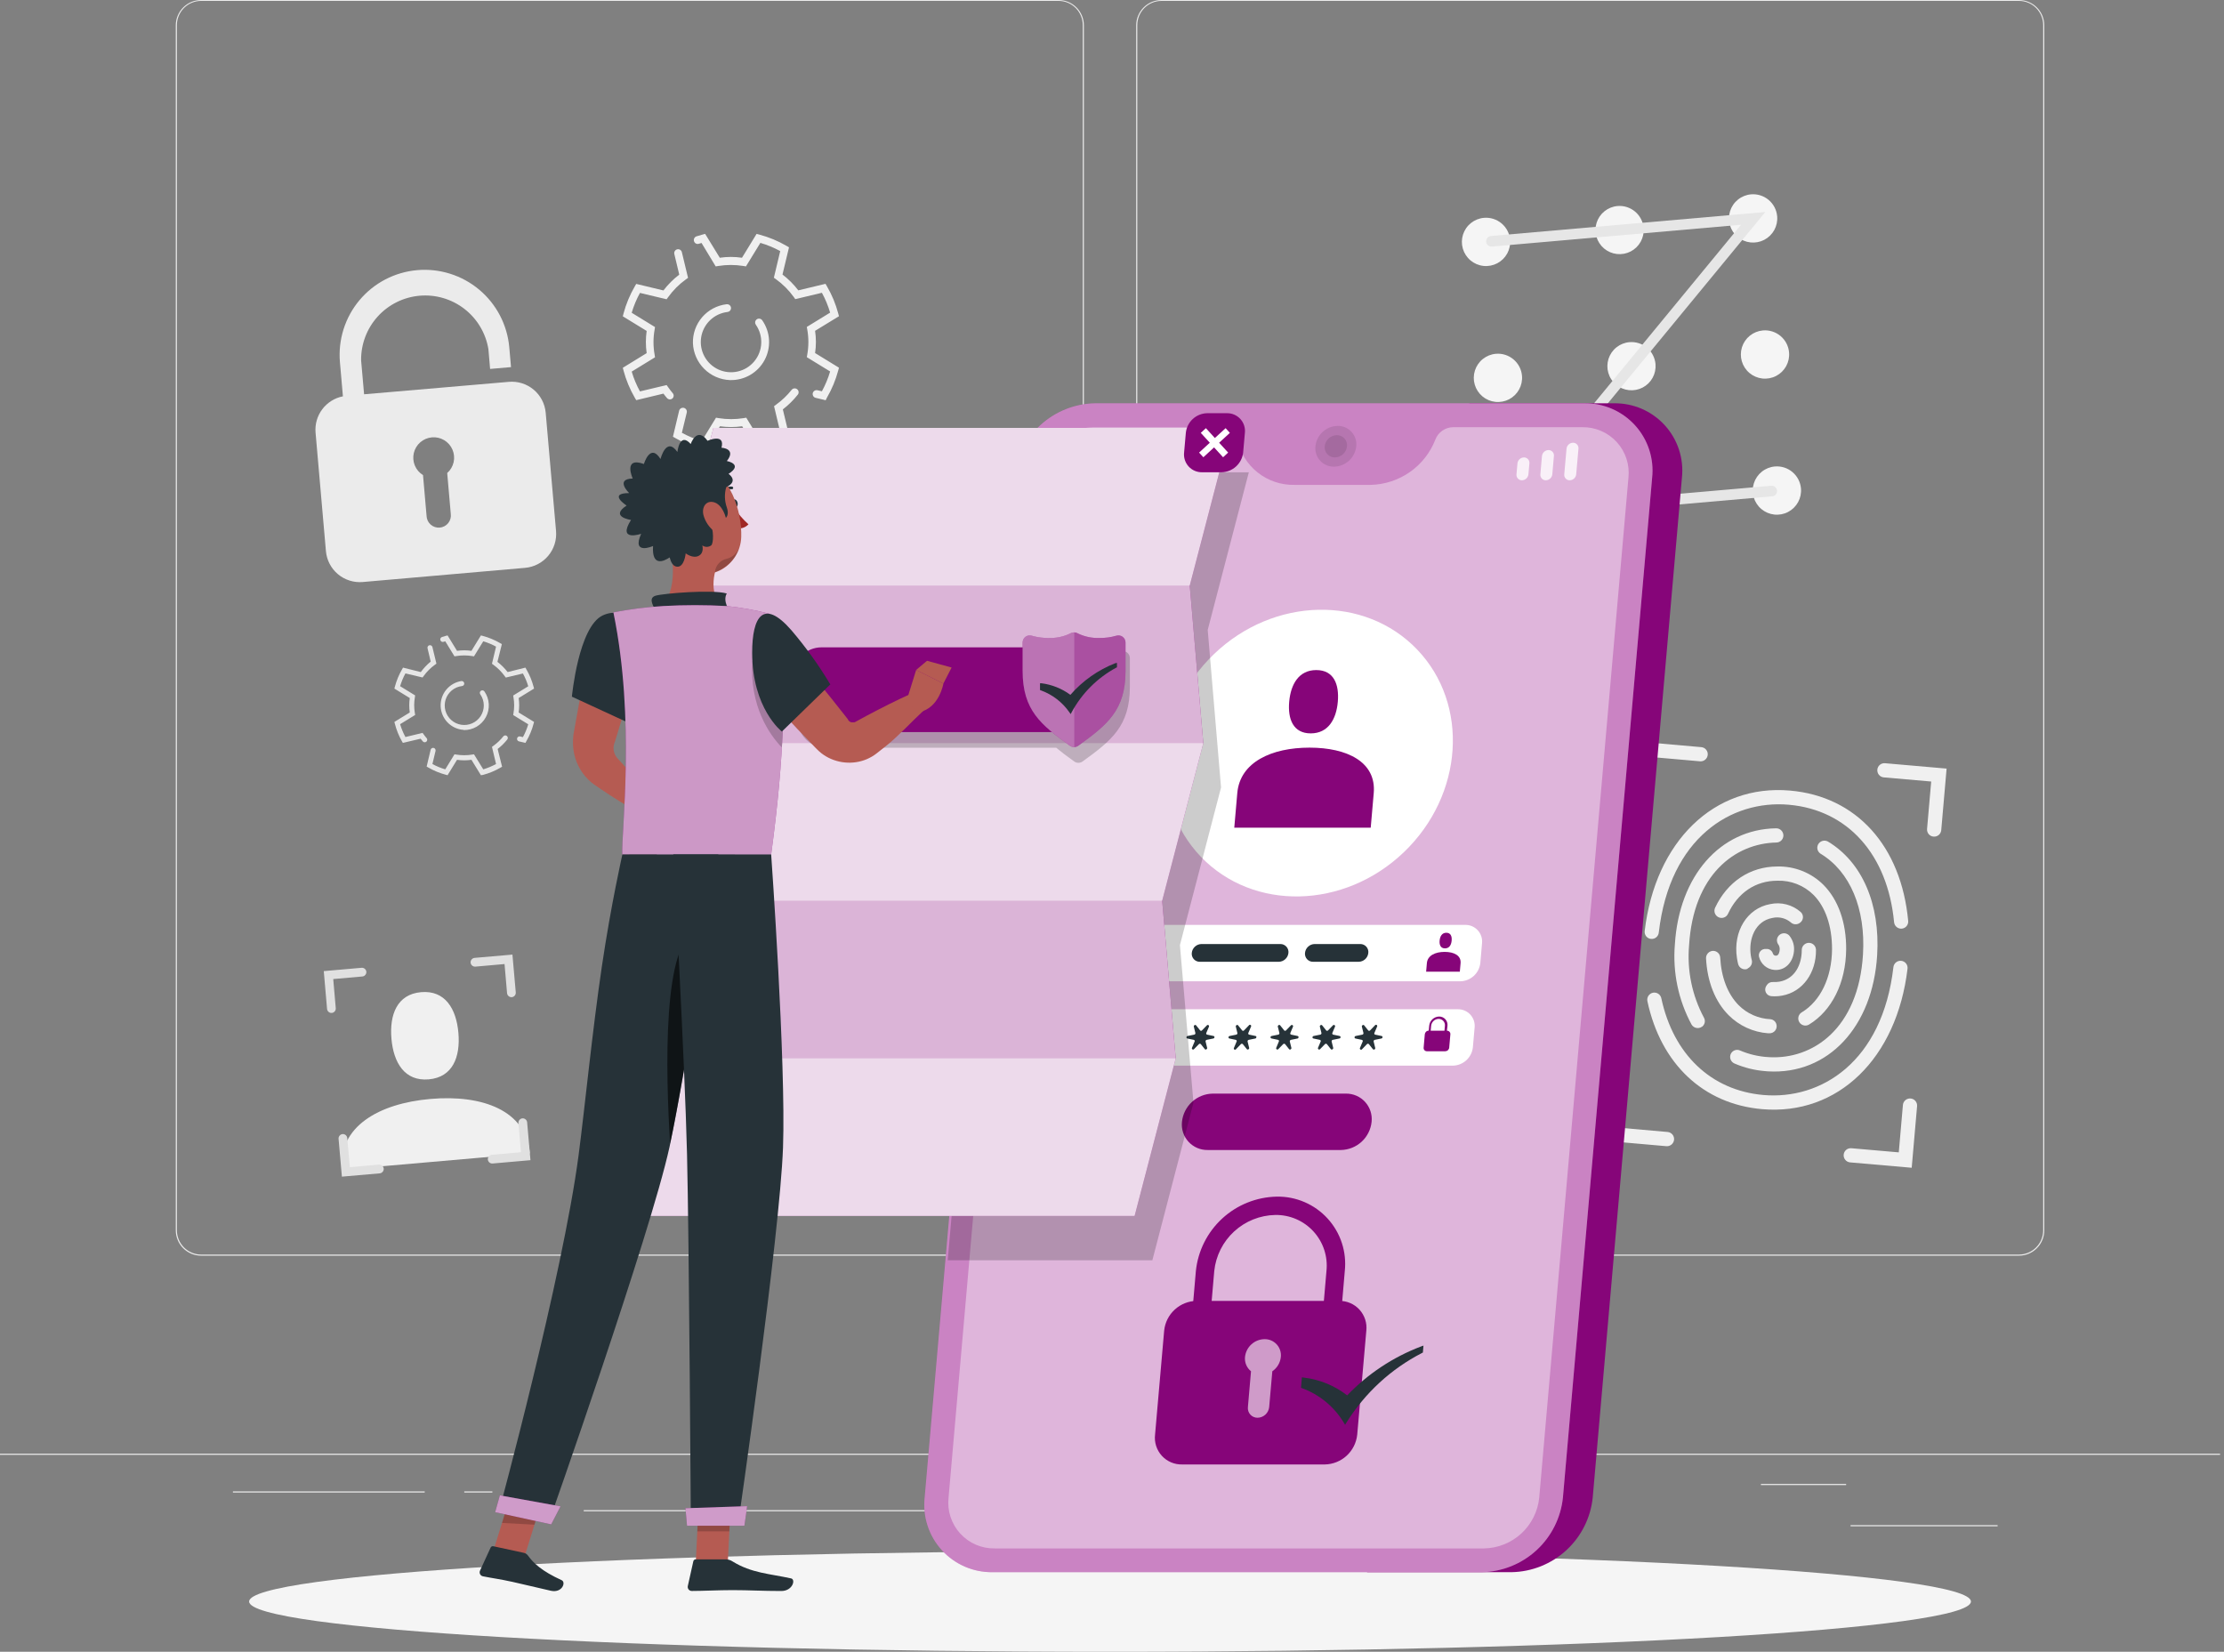 <svg width="377" height="280" viewBox="0 0 377 280" fill="none" xmlns="http://www.w3.org/2000/svg">
    <rect x="0" y="0" width="377" height="280" fill="#808080" stroke="none"/>
    <path d="M338.625 258.534H313.697V258.722H338.625V258.534Z" fill="#EBEBEB"/>
    <path d="M249.299 260.581H242.758V260.769H249.299V260.581Z" fill="#EBEBEB"/>
    <path d="M312.944 251.549H298.5V251.737H312.944V251.549Z" fill="#EBEBEB"/>
    <path d="M71.993 252.813H39.485V253.002H71.993V252.813Z" fill="#EBEBEB"/>
    <path d="M83.463 252.813H78.699V253.002H83.463V252.813Z" fill="#EBEBEB"/>
    <path d="M169.463 255.99H98.953V256.178H169.463V255.99Z" fill="#EBEBEB"/>
    <path d="M179.436 212.854H34.096C32.956 212.854 31.863 212.402 31.057 211.596C30.251 210.79 29.798 209.697 29.798 208.557V4.26C29.808 3.127 30.265 2.043 31.07 1.245C31.875 0.448 32.962 -4.34485e-05 34.096 3.16312e-09H179.436C180 3.16313e-09 180.559 0.111 181.081 0.327C181.602 0.543 182.076 0.86 182.475 1.259C182.874 1.658 183.191 2.132 183.407 2.653C183.623 3.174 183.734 3.733 183.734 4.298V208.557C183.734 209.121 183.623 209.68 183.407 210.201C183.191 210.723 182.874 211.197 182.475 211.596C182.076 211.995 181.602 212.311 181.081 212.527C180.559 212.743 180 212.854 179.436 212.854ZM34.096 0.151C33.007 0.153 31.962 0.586 31.192 1.356C30.422 2.127 29.988 3.171 29.986 4.26V208.557C29.988 209.646 30.422 210.69 31.192 211.46C31.962 212.231 33.007 212.664 34.096 212.666H179.436C180.525 212.664 181.569 212.231 182.34 211.46C183.11 210.69 183.544 209.646 183.546 208.557V4.26C183.544 3.171 183.11 2.127 182.34 1.356C181.569 0.586 180.525 0.153 179.436 0.151H34.096Z" fill="#EBEBEB"/>
    <path d="M342.238 212.854H196.898C195.758 212.854 194.665 212.402 193.859 211.596C193.053 210.79 192.6 209.697 192.6 208.557V4.26C192.61 3.127 193.067 2.043 193.872 1.245C194.677 0.448 195.764 -4.34485e-05 196.898 3.16312e-09H342.238C343.378 3.16313e-09 344.471 0.453 345.277 1.259C346.083 2.065 346.536 3.158 346.536 4.298V208.557C346.536 209.697 346.083 210.79 345.277 211.596C344.471 212.402 343.378 212.854 342.238 212.854ZM196.898 0.151C195.809 0.153 194.764 0.586 193.994 1.356C193.224 2.127 192.79 3.171 192.788 4.26V208.557C192.79 209.646 193.224 210.69 193.994 211.46C194.764 212.231 195.809 212.664 196.898 212.666H342.238C343.327 212.664 344.371 212.231 345.142 211.46C345.912 210.69 346.346 209.646 346.348 208.557V4.26C346.346 3.171 345.912 2.127 345.142 1.356C344.371 0.586 343.327 0.153 342.238 0.151H196.898Z" fill="#EBEBEB"/>
    <path d="M376.334 246.423H0V246.612H376.334V246.423Z" fill="#EBEBEB"/>
    <path d="M89.816 195.506C89.184 188.235 81.762 185.518 72.964 186.286C64.165 187.053 57.338 191.02 57.956 198.291L89.816 195.506Z" fill="#F0F0F0"/>
    <path d="M72.678 182.966C76.757 182.605 78.059 179.157 77.706 175.078C77.352 170.998 75.448 167.83 71.383 168.183C67.319 168.537 66.001 171.992 66.355 176.071C66.709 180.151 68.598 183.32 72.678 182.966Z" fill="#F0F0F0"/>
    <path d="M255.982 40.644C256.054 41.451 255.884 42.261 255.495 42.972C255.106 43.682 254.515 44.261 253.797 44.636C253.078 45.01 252.265 45.163 251.46 45.075C250.654 44.988 249.893 44.663 249.273 44.142C248.652 43.622 248.2 42.929 247.973 42.151C247.746 41.373 247.755 40.546 247.999 39.773C248.243 39.001 248.71 38.318 249.342 37.811C249.974 37.304 250.742 36.996 251.549 36.926C252.63 36.832 253.704 37.171 254.535 37.868C255.366 38.565 255.887 39.564 255.982 40.644Z" fill="#F5F5F5"/>
    <path d="M278.615 38.642C278.685 39.447 278.515 40.255 278.125 40.964C277.736 41.672 277.146 42.249 276.428 42.622C275.711 42.995 274.899 43.147 274.096 43.058C273.293 42.969 272.533 42.645 271.915 42.125C271.296 41.605 270.845 40.913 270.619 40.137C270.393 39.361 270.403 38.535 270.646 37.764C270.89 36.994 271.356 36.312 271.987 35.807C272.618 35.301 273.384 34.994 274.19 34.924C275.269 34.832 276.341 35.172 277.17 35.869C278 36.566 278.52 37.563 278.615 38.642Z" fill="#F5F5F5"/>
    <path d="M301.255 36.662C301.327 37.469 301.157 38.279 300.768 38.99C300.379 39.7 299.788 40.279 299.07 40.654C298.351 41.029 297.538 41.181 296.733 41.094C295.927 41.006 295.166 40.681 294.546 40.16C293.925 39.64 293.473 38.947 293.246 38.169C293.019 37.391 293.028 36.564 293.272 35.791C293.516 35.019 293.983 34.336 294.615 33.829C295.247 33.322 296.015 33.014 296.822 32.944C297.903 32.85 298.977 33.189 299.808 33.886C300.639 34.583 301.16 35.582 301.255 36.662Z" fill="#F5F5F5"/>
    <path d="M258 63.691C258.071 64.498 257.901 65.308 257.512 66.018C257.123 66.729 256.532 67.308 255.814 67.683C255.095 68.057 254.282 68.21 253.477 68.122C252.672 68.034 251.91 67.71 251.29 67.189C250.669 66.668 250.217 65.975 249.99 65.198C249.763 64.42 249.772 63.593 250.016 62.82C250.26 62.047 250.727 61.364 251.359 60.858C251.991 60.351 252.759 60.043 253.566 59.973C254.647 59.879 255.721 60.218 256.552 60.915C257.383 61.612 257.904 62.61 258 63.691Z" fill="#F5F5F5"/>
    <path d="M280.632 61.719C280.702 62.524 280.532 63.332 280.142 64.04C279.753 64.749 279.163 65.326 278.445 65.698C277.728 66.071 276.917 66.223 276.113 66.135C275.31 66.046 274.551 65.721 273.932 65.201C273.313 64.681 272.862 63.99 272.636 63.213C272.411 62.437 272.42 61.612 272.663 60.841C272.907 60.07 273.374 59.389 274.004 58.883C274.635 58.378 275.401 58.071 276.207 58.001C276.741 57.954 277.28 58.013 277.792 58.175C278.304 58.337 278.779 58.598 279.19 58.943C279.601 59.288 279.939 59.711 280.187 60.187C280.435 60.663 280.586 61.184 280.632 61.719Z" fill="#F5F5F5"/>
    <path d="M303.272 59.732C303.344 60.539 303.174 61.349 302.785 62.059C302.396 62.77 301.805 63.349 301.087 63.723C300.368 64.098 299.555 64.251 298.75 64.163C297.945 64.075 297.183 63.75 296.563 63.23C295.942 62.709 295.49 62.016 295.263 61.239C295.036 60.461 295.045 59.633 295.289 58.861C295.533 58.088 296 57.405 296.632 56.898C297.264 56.392 298.032 56.084 298.839 56.013C299.92 55.919 300.994 56.258 301.825 56.955C302.656 57.653 303.177 58.651 303.272 59.732Z" fill="#F5F5F5"/>
    <path d="M260.017 86.768C260.086 87.573 259.916 88.381 259.527 89.089C259.138 89.798 258.547 90.375 257.83 90.748C257.113 91.12 256.301 91.272 255.497 91.183C254.694 91.095 253.935 90.77 253.316 90.25C252.697 89.73 252.246 89.039 252.021 88.262C251.795 87.486 251.804 86.661 252.048 85.89C252.291 85.119 252.758 84.438 253.389 83.932C254.019 83.427 254.786 83.12 255.591 83.049C256.126 83.002 256.665 83.061 257.177 83.222C257.689 83.383 258.165 83.644 258.576 83.99C258.987 84.335 259.326 84.758 259.573 85.235C259.82 85.712 259.971 86.233 260.017 86.768Z" fill="#F5F5F5"/>
    <path d="M282.657 84.781C282.728 85.587 282.559 86.397 282.17 87.108C281.781 87.819 281.19 88.398 280.471 88.772C279.753 89.147 278.94 89.3 278.134 89.212C277.329 89.124 276.568 88.799 275.947 88.279C275.327 87.758 274.874 87.065 274.647 86.287C274.421 85.51 274.43 84.682 274.674 83.909C274.917 83.137 275.385 82.454 276.017 81.947C276.649 81.44 277.417 81.132 278.224 81.062C279.305 80.968 280.378 81.307 281.21 82.004C282.041 82.701 282.561 83.7 282.657 84.781Z" fill="#F5F5F5"/>
    <path d="M305.29 82.793C305.361 83.6 305.191 84.41 304.802 85.121C304.413 85.831 303.822 86.411 303.104 86.785C302.386 87.16 301.572 87.313 300.767 87.225C299.962 87.137 299.2 86.812 298.58 86.291C297.959 85.771 297.507 85.078 297.28 84.3C297.053 83.522 297.062 82.695 297.306 81.922C297.55 81.15 298.017 80.467 298.649 79.96C299.281 79.453 300.049 79.145 300.856 79.075C301.937 78.981 303.011 79.32 303.842 80.017C304.673 80.714 305.194 81.713 305.29 82.793Z" fill="#F5F5F5"/>
    <path d="M300.397 84.133L253.897 88.198L295.128 38.1L252.896 41.796C252.778 41.807 252.659 41.795 252.546 41.759C252.433 41.724 252.328 41.666 252.238 41.59C252.148 41.514 252.073 41.42 252.02 41.314C251.966 41.209 251.934 41.093 251.925 40.975C251.904 40.739 251.978 40.504 252.131 40.322C252.283 40.139 252.502 40.025 252.738 40.004L299.246 35.94L258.007 86.037L300.254 82.342C300.492 82.323 300.728 82.398 300.911 82.552C301.094 82.705 301.21 82.925 301.233 83.162C301.242 83.281 301.228 83.4 301.191 83.513C301.153 83.627 301.094 83.731 301.017 83.822C300.939 83.912 300.844 83.986 300.738 84.039C300.632 84.093 300.516 84.125 300.397 84.133Z" fill="#E6E6E6"/>
    <path d="M301.112 173.573C301.041 173.354 300.906 173.16 300.725 173.017C300.545 172.874 300.326 172.787 300.096 172.767C298.074 172.674 296.16 171.829 294.73 170.397C292.871 168.522 291.779 165.685 291.599 162.313C291.581 162.009 291.449 161.722 291.228 161.513C291.007 161.303 290.714 161.185 290.409 161.184C290.245 161.185 290.082 161.219 289.931 161.284C289.78 161.35 289.643 161.445 289.53 161.565C289.417 161.684 289.329 161.826 289.272 161.98C289.215 162.134 289.189 162.299 289.198 162.463C289.408 166.422 290.748 169.809 293.029 172.09C294.815 173.879 297.184 174.966 299.705 175.153H299.878C300.076 175.168 300.274 175.134 300.456 175.054C300.637 174.974 300.796 174.85 300.919 174.694C301.041 174.537 301.122 174.353 301.156 174.158C301.19 173.962 301.175 173.761 301.112 173.573Z" fill="#F0F0F0"/>
    <path d="M298.704 188.017C288.731 187.144 281.536 180.347 279.262 169.734C279.226 169.575 279.223 169.41 279.252 169.249C279.281 169.088 279.343 168.935 279.433 168.799C279.523 168.662 279.639 168.546 279.776 168.455C279.912 168.365 280.065 168.304 280.226 168.274C280.53 168.22 280.844 168.285 281.102 168.456C281.36 168.627 281.542 168.891 281.611 169.192C283.651 178.729 290.048 184.84 298.922 185.616C308.647 186.466 319.086 180.068 320.96 163.946C320.993 163.632 321.147 163.343 321.391 163.142C321.635 162.94 321.948 162.843 322.262 162.87C322.422 162.883 322.577 162.928 322.719 163.002C322.861 163.076 322.986 163.178 323.088 163.302C323.19 163.425 323.266 163.568 323.311 163.721C323.357 163.875 323.371 164.036 323.354 164.195C321.555 179.399 311.559 189.138 298.704 188.017Z" fill="#F0F0F0"/>
    <path d="M279.887 159.159C279.728 159.146 279.573 159.101 279.431 159.027C279.289 158.953 279.163 158.851 279.062 158.728C278.96 158.604 278.884 158.461 278.838 158.308C278.793 158.155 278.778 157.994 278.796 157.835C280.587 142.631 290.583 132.884 303.431 134.013C314.721 134.999 322.285 143.429 323.467 156.126C323.479 156.286 323.459 156.446 323.409 156.598C323.359 156.749 323.279 156.89 323.174 157.01C323.069 157.131 322.94 157.229 322.797 157.299C322.653 157.37 322.497 157.411 322.338 157.421C322.024 157.435 321.716 157.327 321.48 157.12C321.244 156.912 321.098 156.62 321.073 156.307C319.982 144.866 313.23 137.287 303.227 136.414C293.541 135.563 283.056 141.953 281.189 158.06C281.176 158.218 281.132 158.372 281.059 158.512C280.987 158.653 280.887 158.778 280.766 158.88C280.645 158.982 280.505 159.059 280.354 159.107C280.204 159.155 280.045 159.173 279.887 159.159Z" fill="#F0F0F0"/>
    <path d="M299.193 181.566C297.405 181.423 295.653 180.985 294.007 180.272C293.854 180.204 293.716 180.106 293.602 179.983C293.489 179.86 293.402 179.714 293.348 179.556C293.293 179.397 293.272 179.229 293.286 179.062C293.3 178.895 293.348 178.733 293.427 178.586C293.569 178.327 293.801 178.13 294.079 178.032C294.357 177.935 294.661 177.944 294.933 178.059C296.502 178.733 298.179 179.12 299.885 179.203C307.254 179.624 315.037 174.401 315.804 161.786C316.271 154.011 313.606 147.734 308.639 144.731C308.382 144.575 308.192 144.329 308.107 144.041C308.022 143.752 308.048 143.443 308.18 143.173C308.255 143.023 308.359 142.891 308.487 142.784C308.616 142.677 308.764 142.597 308.925 142.55C309.085 142.502 309.253 142.488 309.419 142.509C309.585 142.529 309.744 142.584 309.888 142.668C315.646 146.146 318.732 153.206 318.205 161.929C317.453 174.092 309.881 182.191 299.742 181.611L299.193 181.566Z" fill="#F0F0F0"/>
    <path d="M288.475 174.062C288.336 174.155 288.18 174.22 288.015 174.25C287.851 174.281 287.682 174.278 287.519 174.24C287.356 174.203 287.202 174.132 287.067 174.033C286.933 173.934 286.82 173.808 286.736 173.663C284.505 169.515 283.525 164.809 283.914 160.115C284.621 148.471 291.599 140.545 301.075 140.41C301.241 140.407 301.407 140.438 301.562 140.501C301.716 140.565 301.855 140.66 301.971 140.78C302.087 140.9 302.177 141.043 302.235 141.2C302.293 141.356 302.318 141.523 302.309 141.689C302.29 141.99 302.159 142.274 301.942 142.483C301.724 142.692 301.436 142.811 301.135 142.818C294.105 142.954 287.045 148.268 286.322 160.258C285.957 164.495 286.83 168.746 288.836 172.496C288.987 172.756 289.034 173.064 288.967 173.358C288.9 173.651 288.724 173.908 288.475 174.077V174.062Z" fill="#F0F0F0"/>
    <path d="M304.928 173.114C304.814 172.846 304.801 172.546 304.891 172.269C304.981 171.993 305.168 171.758 305.418 171.608C308.586 169.704 310.528 165.707 310.558 160.883C310.558 157.022 309.467 153.755 307.405 151.685C306.604 150.892 305.649 150.27 304.6 149.858C303.55 149.447 302.427 149.254 301.301 149.292C297.59 149.292 294.579 151.331 292.916 154.914C292.788 155.186 292.561 155.4 292.282 155.513C292.003 155.626 291.692 155.63 291.411 155.524C291.254 155.466 291.11 155.376 290.99 155.259C290.869 155.143 290.774 155.003 290.711 154.848C290.647 154.693 290.616 154.527 290.62 154.359C290.624 154.192 290.662 154.027 290.733 153.875C292.795 149.487 296.657 146.891 301.27 146.883C302.716 146.846 304.154 147.101 305.498 147.634C306.841 148.167 308.064 148.967 309.091 149.984C311.612 152.513 312.982 156.389 312.952 160.905C312.907 166.588 310.513 171.36 306.614 173.701C306.467 173.781 306.304 173.83 306.136 173.844C305.969 173.858 305.8 173.836 305.641 173.781C305.482 173.726 305.337 173.638 305.214 173.523C305.091 173.408 304.994 173.269 304.928 173.114Z" fill="#F0F0F0"/>
    <path d="M296.257 164.225C296.097 164.29 295.924 164.32 295.75 164.313C295.577 164.305 295.407 164.26 295.253 164.181C295.098 164.101 294.963 163.99 294.856 163.853C294.748 163.716 294.672 163.558 294.632 163.389C294.549 163.066 294.489 162.727 294.436 162.381C293.751 157.865 296.175 153.958 300.066 153.258C300.972 153.061 301.912 153.079 302.81 153.311C303.708 153.542 304.539 153.98 305.237 154.591C305.368 154.707 305.471 154.852 305.538 155.013C305.606 155.175 305.636 155.35 305.626 155.525C305.617 155.7 305.568 155.871 305.484 156.024C305.4 156.178 305.282 156.31 305.139 156.412L305.064 156.465C304.838 156.622 304.565 156.696 304.291 156.676C304.017 156.655 303.758 156.541 303.558 156.352C303.136 155.995 302.637 155.742 302.1 155.611C301.563 155.481 301.004 155.477 300.465 155.599C297.499 156.134 296.37 159.22 296.792 161.989C296.837 162.26 296.882 162.524 296.95 162.742C297.023 163.026 296.99 163.326 296.859 163.587C296.727 163.849 296.506 164.054 296.235 164.165L296.257 164.225Z" fill="#F0F0F0"/>
    <path d="M300.239 168.861C300.049 168.842 299.868 168.776 299.711 168.667C299.554 168.559 299.427 168.412 299.343 168.241C299.258 168.07 299.219 167.88 299.228 167.69C299.238 167.499 299.296 167.314 299.396 167.152L299.502 166.987C299.61 166.814 299.763 166.675 299.945 166.583C300.126 166.492 300.33 166.452 300.533 166.468C300.911 166.489 301.289 166.466 301.662 166.4C304.251 165.933 305.425 163.525 305.425 161.071C305.418 160.776 305.517 160.489 305.706 160.262C305.894 160.035 306.158 159.884 306.449 159.837C306.616 159.811 306.786 159.821 306.949 159.866C307.112 159.91 307.264 159.989 307.395 160.096C307.525 160.203 307.632 160.337 307.707 160.488C307.783 160.639 307.826 160.804 307.834 160.973C307.901 164.902 305.576 168.146 302.091 168.771C301.48 168.884 300.858 168.914 300.239 168.861Z" fill="#F0F0F0"/>
    <path d="M300.774 164.413C300.166 164.362 299.589 164.121 299.125 163.726C298.661 163.33 298.332 162.799 298.184 162.208C298.142 162.04 298.14 161.866 298.179 161.698C298.217 161.53 298.295 161.374 298.407 161.242C298.518 161.11 298.659 161.007 298.818 160.94C298.977 160.874 299.149 160.847 299.321 160.86H299.599C299.81 160.882 300.01 160.965 300.174 161.099C300.339 161.233 300.461 161.411 300.525 161.613C300.552 161.718 300.61 161.812 300.692 161.882C300.774 161.952 300.877 161.995 300.984 162.004C301.564 162.057 301.662 161.252 301.677 161.056C301.712 160.763 301.657 160.466 301.519 160.205C301.311 159.954 301.204 159.635 301.218 159.31C301.237 159.071 301.327 158.843 301.476 158.655C301.626 158.467 301.828 158.329 302.057 158.257C302.286 158.185 302.531 158.183 302.761 158.251C302.991 158.319 303.195 158.455 303.348 158.64C303.935 159.382 304.206 160.326 304.1 161.267C303.905 163.246 302.512 164.563 300.774 164.413Z" fill="#F0F0F0"/>
    <path d="M278.134 137.475C277.976 137.461 277.823 137.417 277.683 137.344C277.543 137.272 277.418 137.172 277.317 137.051C277.215 136.93 277.139 136.79 277.092 136.639C277.044 136.488 277.028 136.33 277.042 136.172L277.953 125.733L288.392 126.651C288.55 126.664 288.703 126.709 288.843 126.781C288.983 126.854 289.108 126.954 289.209 127.075C289.311 127.196 289.387 127.336 289.434 127.487C289.481 127.637 289.498 127.796 289.484 127.953C289.47 128.111 289.426 128.264 289.354 128.405C289.281 128.546 289.181 128.671 289.06 128.773C288.94 128.875 288.8 128.952 288.649 129C288.498 129.048 288.339 129.066 288.182 129.052L280.143 128.345L279.443 136.383C279.429 136.541 279.384 136.694 279.31 136.834C279.237 136.975 279.136 137.099 279.015 137.2C278.893 137.302 278.753 137.378 278.601 137.425C278.45 137.472 278.291 137.489 278.134 137.475Z" fill="#F0F0F0"/>
    <path d="M327.757 141.817C327.599 141.804 327.446 141.76 327.306 141.687C327.166 141.615 327.041 141.515 326.94 141.394C326.838 141.273 326.762 141.133 326.715 140.982C326.668 140.831 326.651 140.673 326.665 140.515L327.365 132.477L319.327 131.777C319.169 131.763 319.016 131.718 318.876 131.644C318.735 131.571 318.611 131.47 318.51 131.348C318.408 131.227 318.332 131.086 318.285 130.935C318.238 130.784 318.221 130.625 318.236 130.467C318.249 130.31 318.293 130.157 318.366 130.016C318.438 129.876 318.538 129.752 318.659 129.65C318.78 129.549 318.92 129.472 319.071 129.425C319.222 129.378 319.38 129.361 319.538 129.376L329.977 130.287L329.066 140.749C329.032 141.063 328.876 141.351 328.631 141.551C328.386 141.751 328.072 141.847 327.757 141.817Z" fill="#F0F0F0"/>
    <path d="M324.061 197.951L313.622 197.041C313.464 197.027 313.31 196.981 313.17 196.908C313.03 196.834 312.906 196.734 312.804 196.612C312.703 196.491 312.627 196.35 312.579 196.199C312.532 196.048 312.516 195.889 312.53 195.731C312.543 195.574 312.588 195.42 312.66 195.28C312.733 195.14 312.833 195.016 312.954 194.914C313.075 194.813 313.215 194.736 313.366 194.689C313.516 194.642 313.675 194.625 313.832 194.64L321.871 195.34L322.571 187.309C322.584 187.15 322.628 186.996 322.702 186.855C322.775 186.714 322.875 186.589 322.997 186.487C323.119 186.384 323.259 186.307 323.411 186.26C323.563 186.212 323.722 186.195 323.88 186.21C324.038 186.223 324.191 186.267 324.331 186.34C324.471 186.413 324.596 186.513 324.697 186.634C324.799 186.755 324.875 186.895 324.922 187.045C324.969 187.196 324.986 187.355 324.972 187.512L324.061 197.951Z" fill="#F0F0F0"/>
    <path d="M282.476 194.294L272.037 193.375L272.947 182.943C272.978 182.625 273.132 182.332 273.377 182.126C273.622 181.921 273.938 181.819 274.257 181.845C274.415 181.859 274.568 181.904 274.708 181.977C274.849 182.051 274.973 182.151 275.074 182.273C275.176 182.395 275.252 182.535 275.299 182.686C275.346 182.838 275.363 182.997 275.348 183.154L274.648 191.178L282.679 191.885C282.837 191.898 282.991 191.943 283.131 192.015C283.272 192.088 283.397 192.188 283.499 192.309C283.601 192.429 283.678 192.569 283.726 192.72C283.774 192.871 283.792 193.03 283.778 193.187C283.751 193.506 283.599 193.802 283.355 194.009C283.111 194.216 282.795 194.319 282.476 194.294Z" fill="#F0F0F0"/>
    <path d="M56.247 171.706C56.051 171.721 55.857 171.658 55.706 171.532C55.556 171.405 55.461 171.225 55.441 171.029L54.885 164.616L61.297 164.052C61.493 164.037 61.688 164.1 61.838 164.226C61.989 164.353 62.084 164.533 62.103 164.729C62.115 164.924 62.052 165.116 61.925 165.265C61.799 165.414 61.62 165.508 61.425 165.527L56.488 165.963L56.917 170.901C56.931 171.096 56.87 171.289 56.745 171.439C56.62 171.59 56.441 171.685 56.247 171.706Z" fill="#E0E0E0"/>
    <path d="M86.76 169.034C86.565 169.049 86.372 168.987 86.222 168.862C86.071 168.737 85.976 168.559 85.955 168.364L85.526 163.419L80.581 163.856C80.385 163.871 80.19 163.808 80.04 163.681C79.889 163.555 79.794 163.374 79.775 163.178C79.761 162.982 79.823 162.788 79.95 162.638C80.076 162.487 80.257 162.392 80.453 162.373L86.865 161.816L87.43 168.229C87.445 168.424 87.383 168.617 87.258 168.767C87.133 168.918 86.954 169.013 86.76 169.034Z" fill="#E0E0E0"/>
    <path d="M89.921 196.665L83.501 197.229C83.305 197.244 83.111 197.181 82.96 197.055C82.81 196.928 82.715 196.747 82.696 196.552C82.681 196.356 82.744 196.161 82.87 196.011C82.997 195.86 83.177 195.765 83.373 195.746L88.311 195.317L87.882 190.38C87.867 190.185 87.928 189.992 88.053 189.841C88.178 189.691 88.357 189.595 88.552 189.574C88.746 189.56 88.939 189.621 89.09 189.746C89.24 189.871 89.336 190.05 89.357 190.244L89.921 196.665Z" fill="#E0E0E0"/>
    <path d="M64.346 198.9L57.956 199.457L57.391 193.037C57.378 192.842 57.442 192.65 57.568 192.501C57.695 192.352 57.874 192.258 58.068 192.239C58.262 192.226 58.453 192.289 58.602 192.414C58.751 192.538 58.845 192.716 58.866 192.909L59.303 197.854L64.24 197.417C64.436 197.403 64.63 197.465 64.781 197.592C64.931 197.718 65.026 197.899 65.046 198.095C65.053 198.194 65.04 198.293 65.009 198.387C64.978 198.481 64.928 198.568 64.863 198.643C64.798 198.718 64.719 198.779 64.63 198.823C64.541 198.867 64.445 198.893 64.346 198.9Z" fill="#E0E0E0"/>
    <path d="M86.241 64.729L61.719 66.837L61.215 61.094C61.178 58.353 62.178 55.7 64.016 53.666C65.854 51.632 68.393 50.369 71.124 50.129C73.854 49.889 76.574 50.69 78.739 52.372C80.903 54.054 82.352 56.492 82.793 59.197L83.079 62.539L86.624 62.23L86.331 58.889C86.166 57.004 85.631 55.17 84.757 53.492C83.884 51.813 82.688 50.324 81.238 49.107C79.789 47.891 78.114 46.973 76.309 46.404C74.504 45.835 72.606 45.627 70.721 45.792C66.914 46.126 63.395 47.958 60.939 50.885C59.723 52.335 58.805 54.01 58.236 55.814C57.667 57.619 57.459 59.518 57.624 61.403L58.129 67.183C56.732 67.456 55.486 68.236 54.63 69.373C53.774 70.51 53.369 71.922 53.492 73.34L55.246 93.391C55.308 94.148 55.52 94.885 55.868 95.559C56.216 96.234 56.694 96.834 57.275 97.323C57.855 97.813 58.527 98.183 59.251 98.412C59.974 98.642 60.736 98.726 61.493 98.66L88.988 96.259C89.745 96.196 90.482 95.985 91.156 95.636C91.831 95.288 92.431 94.81 92.92 94.23C93.41 93.649 93.78 92.978 94.009 92.254C94.239 91.53 94.323 90.768 94.257 90.011L92.503 69.96C92.436 69.206 92.22 68.471 91.869 67.8C91.518 67.128 91.038 66.532 90.456 66.047C89.875 65.561 89.203 65.194 88.48 64.968C87.756 64.742 86.995 64.661 86.241 64.729ZM75.809 80.182L76.411 87.084C76.451 87.361 76.435 87.644 76.362 87.916C76.289 88.187 76.162 88.44 75.988 88.66C75.814 88.881 75.597 89.063 75.349 89.196C75.102 89.33 74.831 89.411 74.551 89.436C74.271 89.46 73.99 89.428 73.723 89.34C73.457 89.251 73.211 89.11 73.001 88.924C72.791 88.737 72.621 88.51 72.502 88.256C72.383 88.001 72.317 87.725 72.309 87.445L71.707 80.535C71.086 80.154 70.601 79.587 70.321 78.914C70.042 78.241 69.981 77.497 70.149 76.788C70.317 76.079 70.704 75.441 71.256 74.964C71.807 74.488 72.495 74.198 73.221 74.136C73.947 74.073 74.674 74.241 75.299 74.616C75.924 74.99 76.415 75.553 76.701 76.223C76.988 76.893 77.056 77.636 76.896 78.347C76.736 79.058 76.355 79.7 75.809 80.182Z" fill="#EBEBEB"/>
    <path d="M128.285 76.313L125.808 72.256C124.56 72.434 123.293 72.434 122.045 72.256L119.561 76.298L119.087 76.17C117.477 75.746 115.933 75.105 114.496 74.266L114.074 74.025L115.12 69.629C115.141 69.544 115.178 69.464 115.229 69.393C115.281 69.322 115.346 69.262 115.421 69.216C115.496 69.171 115.579 69.141 115.666 69.128C115.752 69.115 115.841 69.119 115.926 69.14C116.096 69.181 116.244 69.288 116.335 69.438C116.427 69.587 116.456 69.767 116.415 69.938L115.587 73.363C116.657 73.945 117.784 74.415 118.952 74.763L121.375 70.803L121.819 70.879C123.225 71.105 124.658 71.105 126.064 70.879L126.501 70.803L128.924 74.763C130.093 74.417 131.22 73.948 132.289 73.363L131.213 68.847L131.574 68.583C132.554 67.876 133.433 67.038 134.186 66.092C134.29 65.956 134.444 65.865 134.614 65.84C134.783 65.815 134.957 65.856 135.096 65.956C135.169 66.007 135.232 66.072 135.279 66.148C135.326 66.224 135.357 66.308 135.37 66.396C135.384 66.484 135.379 66.574 135.357 66.66C135.334 66.746 135.294 66.827 135.239 66.897C134.5 67.831 133.648 68.671 132.703 69.396L133.809 74.01L133.38 74.251C131.945 75.089 130.403 75.73 128.796 76.155L128.285 76.313ZM113.066 67.477C112.862 67.243 112.659 66.995 112.464 66.724L107.85 67.831L107.601 67.409C106.768 65.969 106.128 64.425 105.697 62.818L105.577 62.343L109.618 59.86C109.441 58.612 109.441 57.344 109.618 56.096L105.577 53.62L105.697 53.138C106.128 51.533 106.768 49.992 107.601 48.555L107.85 48.126L112.464 49.232C113.234 48.224 114.135 47.323 115.143 46.553L114.308 43.06C114.267 42.889 114.295 42.71 114.387 42.56C114.479 42.41 114.626 42.303 114.797 42.262C114.881 42.242 114.968 42.239 115.053 42.253C115.139 42.267 115.22 42.297 115.294 42.342C115.367 42.388 115.431 42.447 115.481 42.518C115.532 42.588 115.568 42.667 115.587 42.752L116.633 47.102L116.272 47.358C115.112 48.192 114.096 49.209 113.261 50.369L112.998 50.73L108.482 49.654C107.897 50.722 107.427 51.85 107.082 53.018L111.034 55.442L110.966 55.878C110.714 57.282 110.714 58.719 110.966 60.123L111.034 60.567L107.082 62.991C107.429 64.156 107.898 65.281 108.482 66.348L112.998 65.271L113.261 65.633C113.495 65.974 113.747 66.303 114.014 66.619C114.13 66.74 114.195 66.902 114.195 67.07C114.195 67.238 114.13 67.4 114.014 67.522C113.95 67.583 113.874 67.631 113.791 67.662C113.708 67.693 113.619 67.707 113.53 67.703C113.441 67.699 113.355 67.676 113.275 67.638C113.195 67.599 113.124 67.544 113.066 67.477ZM139.966 67.846L138.265 67.439C138.094 67.398 137.947 67.291 137.855 67.141C137.764 66.992 137.735 66.812 137.776 66.641C137.817 66.471 137.924 66.323 138.073 66.232C138.223 66.14 138.403 66.111 138.574 66.152L139.326 66.325C139.908 65.259 140.375 64.133 140.719 62.968L136.767 60.545L136.842 60.101C137.094 58.697 137.094 57.259 136.842 55.855L136.767 55.419L140.719 52.995C140.376 51.827 139.909 50.7 139.326 49.631L134.81 50.707L134.554 50.346C133.718 49.188 132.702 48.172 131.544 47.335L131.182 47.079L132.259 42.563C131.19 41.98 130.062 41.514 128.894 41.171L126.448 45.16L126.012 45.085C124.606 44.859 123.173 44.859 121.767 45.085L121.322 45.16L118.921 41.186L118.47 41.322C118.309 41.374 118.134 41.362 117.982 41.288C117.83 41.213 117.713 41.082 117.657 40.923C117.626 40.84 117.612 40.752 117.615 40.664C117.618 40.576 117.639 40.49 117.676 40.41C117.713 40.33 117.766 40.258 117.831 40.199C117.896 40.14 117.973 40.094 118.056 40.065C118.387 39.959 118.726 39.861 119.057 39.771L119.531 39.643L122.015 43.692C123.263 43.507 124.531 43.507 125.778 43.692L128.255 39.643L128.736 39.771C130.342 40.2 131.883 40.84 133.32 41.675L133.749 41.924L132.643 46.538C133.652 47.306 134.553 48.207 135.322 49.217L139.936 48.111L140.184 48.54C141.021 49.976 141.661 51.517 142.089 53.123L142.217 53.605L138.167 56.081C138.355 57.329 138.355 58.597 138.167 59.845L142.217 62.328L142.089 62.803C141.661 64.411 141.021 65.955 140.184 67.394L139.966 67.846ZM123.723 64.428C122.083 64.364 120.528 63.683 119.367 62.522C118.207 61.362 117.526 59.806 117.461 58.166C117.417 56.553 117.977 54.982 119.033 53.761C120.089 52.541 121.564 51.76 123.167 51.573C123.261 51.561 123.356 51.569 123.447 51.597C123.537 51.625 123.621 51.672 123.692 51.735C123.763 51.797 123.82 51.874 123.859 51.961C123.898 52.047 123.919 52.14 123.919 52.235C123.918 52.395 123.859 52.55 123.752 52.669C123.645 52.788 123.499 52.864 123.34 52.883C122.224 53.01 121.182 53.499 120.372 54.277C119.562 55.054 119.029 56.076 118.856 57.185C118.683 58.294 118.879 59.429 119.413 60.416C119.948 61.403 120.792 62.188 121.815 62.649C122.839 63.11 123.986 63.222 125.079 62.968C126.173 62.714 127.153 62.109 127.868 61.244C128.584 60.379 128.997 59.303 129.042 58.182C129.087 57.06 128.763 55.955 128.119 55.035C128.026 54.905 127.985 54.745 128.005 54.586C128.024 54.427 128.103 54.281 128.224 54.177C128.295 54.115 128.377 54.068 128.467 54.04C128.557 54.012 128.651 54.003 128.745 54.015C128.838 54.026 128.928 54.057 129.008 54.106C129.088 54.155 129.157 54.22 129.21 54.297C129.895 55.277 130.294 56.428 130.362 57.621C130.43 58.814 130.165 60.002 129.597 61.054C129.028 62.105 128.179 62.977 127.143 63.573C126.107 64.169 124.926 64.465 123.731 64.428H123.723Z" fill="#F0F0F0"/>
    <path d="M81.522 131.408L79.918 128.797C79.107 128.917 78.283 128.917 77.472 128.797L75.869 131.408L75.56 131.326C74.521 131.051 73.524 130.639 72.595 130.099L72.324 129.941L73.001 127.096C73.028 126.986 73.097 126.892 73.193 126.833C73.288 126.774 73.403 126.754 73.513 126.779C73.568 126.793 73.62 126.817 73.665 126.85C73.711 126.883 73.75 126.925 73.779 126.973C73.808 127.022 73.828 127.075 73.837 127.131C73.845 127.187 73.843 127.244 73.829 127.299L73.302 129.512C73.993 129.89 74.722 130.193 75.478 130.415L77.043 127.863L77.322 127.908C78.231 128.059 79.159 128.059 80.069 127.908L80.347 127.863L81.921 130.415C82.672 130.188 83.398 129.885 84.088 129.512L83.396 126.606L83.629 126.433C84.262 125.979 84.829 125.439 85.315 124.83C85.381 124.741 85.48 124.681 85.59 124.664C85.7 124.647 85.812 124.674 85.902 124.74C85.948 124.773 85.987 124.814 86.017 124.863C86.047 124.911 86.068 124.964 86.077 125.02C86.086 125.076 86.084 125.134 86.07 125.189C86.057 125.244 86.033 125.296 86 125.342C85.52 125.946 84.969 126.489 84.359 126.96L85.112 129.971L84.833 130.129C83.905 130.67 82.907 131.083 81.868 131.356L81.522 131.408ZM71.692 125.696L71.3 125.221L68.29 125.929L68.132 125.658C67.601 124.725 67.199 123.725 66.935 122.685L66.852 122.376L69.464 120.773C69.343 119.962 69.343 119.138 69.464 118.327L66.852 116.724L66.935 116.415C67.208 115.376 67.62 114.378 68.162 113.45L68.32 113.171L71.33 113.924C71.815 113.265 72.378 112.668 73.009 112.148L72.475 109.89C72.461 109.835 72.459 109.779 72.467 109.723C72.476 109.668 72.496 109.615 72.525 109.567C72.555 109.52 72.593 109.478 72.639 109.446C72.684 109.413 72.736 109.39 72.791 109.378C72.9 109.353 73.016 109.372 73.111 109.431C73.207 109.49 73.276 109.585 73.302 109.694L73.98 112.501L73.739 112.674C72.993 113.209 72.34 113.863 71.805 114.609L71.632 114.842L68.726 114.15C68.352 114.84 68.05 115.566 67.823 116.317L70.374 117.883L70.329 118.169C70.252 118.621 70.212 119.08 70.209 119.539C70.211 120 70.252 120.461 70.329 120.916L70.374 121.195L67.823 122.76C68.048 123.514 68.351 124.243 68.726 124.935L71.632 124.235L71.805 124.469C71.96 124.692 72.129 124.905 72.309 125.109C72.383 125.187 72.424 125.29 72.424 125.398C72.424 125.506 72.383 125.61 72.309 125.688C72.27 125.731 72.223 125.765 72.17 125.789C72.117 125.813 72.06 125.826 72.002 125.826C71.944 125.827 71.887 125.816 71.833 125.793C71.78 125.771 71.732 125.738 71.692 125.696ZM89.071 125.929L87.972 125.673C87.917 125.66 87.865 125.636 87.82 125.603C87.774 125.569 87.735 125.527 87.706 125.479C87.677 125.431 87.657 125.377 87.648 125.321C87.64 125.266 87.642 125.209 87.656 125.154C87.668 125.099 87.691 125.047 87.724 125.002C87.756 124.956 87.798 124.918 87.845 124.888C87.893 124.859 87.946 124.839 88.001 124.83C88.057 124.822 88.113 124.824 88.168 124.838L88.642 124.95C89.02 124.26 89.323 123.531 89.545 122.775L86.993 121.21L87.039 120.931C87.116 120.476 87.156 120.015 87.159 119.554C87.156 119.095 87.116 118.637 87.039 118.184L86.993 117.898L89.545 116.332C89.322 115.58 89.019 114.853 88.642 114.165L85.737 114.857L85.563 114.624C85.028 113.878 84.375 113.225 83.629 112.689L83.396 112.516L84.088 109.611C83.4 109.234 82.673 108.931 81.921 108.708L80.347 111.259L80.069 111.214C79.159 111.064 78.231 111.064 77.322 111.214L77.043 111.259L75.478 108.708L75.184 108.798C75.079 108.832 74.965 108.823 74.867 108.774C74.769 108.725 74.693 108.639 74.657 108.535C74.637 108.482 74.627 108.426 74.629 108.369C74.631 108.313 74.645 108.257 74.669 108.206C74.692 108.154 74.727 108.109 74.769 108.071C74.811 108.033 74.86 108.004 74.913 107.985L75.56 107.79L75.869 107.714L77.472 110.326C78.283 110.206 79.107 110.206 79.918 110.326L81.522 107.714L81.83 107.79C82.869 108.068 83.866 108.483 84.796 109.024L85.074 109.182L84.322 112.193C84.97 112.694 85.551 113.276 86.053 113.924L89.063 113.171L89.221 113.45C89.763 114.378 90.175 115.376 90.448 116.415L90.531 116.724L87.919 118.327C88.04 119.138 88.04 119.962 87.919 120.773L90.531 122.376L90.448 122.685C90.174 123.724 89.761 124.721 89.221 125.65L89.071 125.929ZM78.579 123.724C77.556 123.653 76.595 123.209 75.879 122.475C75.163 121.741 74.743 120.77 74.698 119.745C74.653 118.721 74.988 117.716 75.637 116.923C76.286 116.13 77.205 115.603 78.217 115.444C78.278 115.438 78.339 115.444 78.397 115.463C78.454 115.482 78.507 115.512 78.553 115.552C78.598 115.593 78.635 115.642 78.66 115.697C78.685 115.753 78.698 115.813 78.699 115.873C78.7 115.978 78.662 116.079 78.592 116.156C78.522 116.234 78.427 116.284 78.323 116.295C77.688 116.367 77.088 116.622 76.594 117.028C76.101 117.434 75.736 117.975 75.542 118.584C75.349 119.193 75.336 119.845 75.505 120.461C75.674 121.077 76.018 121.631 76.495 122.057C76.972 122.482 77.561 122.76 78.193 122.858C78.824 122.956 79.471 122.868 80.054 122.607C80.637 122.346 81.132 121.921 81.479 121.385C81.826 120.848 82.011 120.223 82.011 119.584C82.012 118.904 81.802 118.241 81.409 117.687C81.351 117.602 81.326 117.498 81.339 117.396C81.351 117.294 81.4 117.199 81.476 117.13C81.522 117.089 81.575 117.059 81.633 117.04C81.691 117.022 81.753 117.016 81.813 117.023C81.874 117.03 81.932 117.05 81.984 117.082C82.037 117.113 82.082 117.155 82.116 117.205C82.556 117.839 82.812 118.582 82.856 119.352C82.899 120.122 82.728 120.889 82.361 121.567C81.994 122.246 81.447 122.81 80.779 123.196C80.111 123.582 79.35 123.775 78.579 123.754V123.724Z" fill="#E6E6E6"/>
    <path d="M188.167 280C268.764 280 334.102 276.185 334.102 271.48C334.102 266.774 268.764 262.959 188.167 262.959C107.569 262.959 42.232 266.774 42.232 271.48C42.232 276.185 107.569 280 188.167 280Z" fill="#F5F5F5"/>
    <path d="M273.557 68.365H249.05L231.739 266.505H256.246C259.685 266.438 262.982 265.116 265.513 262.786C268.045 260.457 269.637 257.282 269.989 253.86L285.11 81.002C285.286 79.392 285.117 77.762 284.613 76.222C284.11 74.682 283.284 73.267 282.191 72.072C281.097 70.876 279.762 69.927 278.273 69.288C276.785 68.648 275.177 68.334 273.557 68.365Z" fill="#860579"/>
    <path d="M268.559 68.365H185.615C182.176 68.429 178.878 69.75 176.345 72.078C173.812 74.406 172.218 77.58 171.864 81.002L156.743 253.86C156.569 255.469 156.739 257.097 157.242 258.636C157.745 260.175 158.569 261.589 159.66 262.784C160.752 263.98 162.085 264.93 163.571 265.572C165.057 266.213 166.663 266.531 168.281 266.505H251.218C254.653 266.431 257.943 265.106 260.47 262.777C262.996 260.449 264.586 257.277 264.939 253.86L280.06 81.002C280.235 79.396 280.067 77.771 279.567 76.235C279.066 74.699 278.245 73.286 277.158 72.091C276.07 70.897 274.741 69.947 273.259 69.304C271.777 68.662 270.175 68.341 268.559 68.365Z" fill="#B44FAA"/>
    <path opacity="0.3" d="M268.559 68.365H185.615C182.176 68.429 178.878 69.75 176.345 72.078C173.812 74.406 172.218 77.58 171.864 81.002L156.743 253.86C156.569 255.469 156.739 257.097 157.242 258.636C157.745 260.175 158.569 261.589 159.66 262.784C160.752 263.98 162.085 264.93 163.571 265.572C165.057 266.213 166.663 266.531 168.281 266.505H251.218C254.653 266.431 257.943 265.106 260.47 262.777C262.996 260.449 264.586 257.277 264.939 253.86L280.06 81.002C280.235 79.396 280.067 77.771 279.567 76.235C279.066 74.699 278.245 73.286 277.158 72.091C276.07 70.897 274.741 69.947 273.259 69.304C271.777 68.662 270.175 68.341 268.559 68.365Z" fill="white"/>
    <path opacity="0.4" d="M268.206 72.414H246.333C245.681 72.42 245.046 72.621 244.509 72.991C243.972 73.361 243.559 73.884 243.322 74.492C242.46 76.724 240.952 78.649 238.99 80.02C237.029 81.391 234.704 82.147 232.311 82.192H219.41C217.157 82.237 214.958 81.495 213.192 80.094C211.427 78.692 210.205 76.719 209.738 74.514C209.614 73.918 209.284 73.383 208.808 73.004C208.331 72.625 207.736 72.424 207.127 72.437H185.262C182.924 72.478 180.682 73.375 178.961 74.958C177.24 76.54 176.158 78.699 175.921 81.025L160.792 253.883C160.671 254.977 160.785 256.085 161.126 257.132C161.467 258.179 162.027 259.141 162.769 259.955C163.511 260.768 164.418 261.414 165.43 261.849C166.441 262.284 167.534 262.499 168.635 262.478H251.579C253.918 262.435 256.159 261.536 257.88 259.953C259.602 258.369 260.683 256.209 260.92 253.883L276.041 81.025C276.164 79.93 276.052 78.821 275.713 77.773C275.374 76.724 274.814 75.76 274.073 74.945C273.331 74.13 272.424 73.483 271.412 73.047C270.401 72.61 269.307 72.395 268.206 72.414Z" fill="white"/>
    <path d="M247.537 166.34H189.492C189.093 166.346 188.697 166.268 188.331 166.11C187.964 165.952 187.636 165.718 187.367 165.423C187.097 165.128 186.894 164.78 186.77 164.401C186.646 164.021 186.604 163.62 186.647 163.223L186.94 159.897C187.026 159.053 187.419 158.27 188.043 157.696C188.667 157.122 189.479 156.796 190.327 156.781H248.38C248.779 156.774 249.175 156.852 249.541 157.01C249.908 157.168 250.236 157.403 250.506 157.697C250.775 157.992 250.978 158.34 251.102 158.72C251.226 159.099 251.268 159.5 251.225 159.897L250.939 163.223C250.851 164.069 250.456 164.853 249.83 165.427C249.203 166.001 248.387 166.326 247.537 166.34Z" fill="white"/>
    <path d="M246.288 180.64H188.234C187.836 180.647 187.44 180.569 187.074 180.411C186.708 180.253 186.38 180.018 186.112 179.724C185.843 179.429 185.641 179.08 185.517 178.701C185.394 178.322 185.353 177.921 185.397 177.524L185.683 174.197C185.771 173.355 186.163 172.573 186.787 171.999C187.411 171.425 188.223 171.099 189.07 171.081H247.123C247.522 171.075 247.918 171.153 248.284 171.311C248.651 171.469 248.979 171.703 249.248 171.998C249.517 172.293 249.721 172.641 249.845 173.02C249.969 173.4 250.011 173.801 249.968 174.197L249.675 177.524C249.587 178.367 249.194 179.149 248.571 179.723C247.947 180.297 247.135 180.623 246.288 180.64Z" fill="white"/>
    <path opacity="0.1" d="M229.902 75.651C229.807 76.588 229.371 77.457 228.677 78.093C227.983 78.73 227.08 79.09 226.139 79.106C225.697 79.114 225.257 79.027 224.851 78.852C224.444 78.677 224.08 78.418 223.781 78.091C223.483 77.764 223.258 77.377 223.12 76.957C222.983 76.536 222.937 76.091 222.985 75.651C223.081 74.714 223.517 73.845 224.211 73.208C224.904 72.572 225.807 72.212 226.749 72.196C227.191 72.188 227.63 72.275 228.037 72.449C228.443 72.624 228.808 72.884 229.106 73.211C229.405 73.538 229.63 73.924 229.767 74.345C229.904 74.766 229.951 75.211 229.902 75.651Z" fill="black"/>
    <path opacity="0.1" d="M228.337 75.651C228.284 76.162 228.045 76.636 227.667 76.984C227.288 77.332 226.796 77.53 226.282 77.54C226.04 77.544 225.8 77.498 225.577 77.402C225.355 77.306 225.155 77.164 224.992 76.986C224.829 76.807 224.706 76.595 224.631 76.365C224.556 76.135 224.532 75.891 224.558 75.651C224.61 75.139 224.848 74.663 225.226 74.315C225.605 73.967 226.099 73.77 226.613 73.761C226.855 73.758 227.094 73.806 227.316 73.902C227.538 73.998 227.737 74.14 227.9 74.318C228.063 74.497 228.186 74.708 228.261 74.938C228.337 75.167 228.362 75.41 228.337 75.651Z" fill="black"/>
    <g opacity="0.8">
        <path d="M257.992 81.416C257.862 81.418 257.733 81.392 257.614 81.34C257.495 81.289 257.388 81.212 257.3 81.116C257.213 81.02 257.147 80.907 257.106 80.783C257.066 80.66 257.052 80.529 257.066 80.4L257.232 78.548C257.259 78.275 257.386 78.021 257.589 77.835C257.792 77.649 258.056 77.544 258.331 77.54C258.46 77.538 258.588 77.564 258.706 77.615C258.825 77.666 258.932 77.742 259.019 77.837C259.106 77.932 259.173 78.045 259.214 78.167C259.254 78.29 259.269 78.42 259.256 78.548L259.091 80.4C259.063 80.674 258.936 80.929 258.734 81.116C258.531 81.303 258.267 81.41 257.992 81.416Z" fill="white"/>
        <path d="M266.09 81.416C265.961 81.418 265.832 81.392 265.713 81.34C265.593 81.289 265.486 81.212 265.399 81.116C265.311 81.02 265.245 80.907 265.205 80.783C265.165 80.66 265.151 80.529 265.165 80.4L265.549 76.057C265.576 75.783 265.703 75.529 265.906 75.344C266.109 75.158 266.372 75.053 266.647 75.048C266.777 75.047 266.905 75.072 267.023 75.124C267.142 75.175 267.249 75.25 267.336 75.346C267.423 75.441 267.49 75.553 267.53 75.676C267.571 75.799 267.586 75.928 267.573 76.057L267.189 80.4C267.162 80.674 267.035 80.929 266.832 81.116C266.63 81.303 266.366 81.41 266.09 81.416Z" fill="white"/>
        <path d="M262.041 81.416C261.911 81.418 261.782 81.392 261.663 81.34C261.544 81.289 261.437 81.212 261.35 81.116C261.262 81.02 261.196 80.907 261.156 80.783C261.115 80.66 261.101 80.529 261.115 80.4L261.386 77.306C261.414 77.031 261.542 76.775 261.746 76.588C261.95 76.4 262.216 76.294 262.493 76.29C262.622 76.288 262.751 76.314 262.87 76.366C262.989 76.418 263.095 76.494 263.182 76.59C263.269 76.687 263.334 76.8 263.374 76.924C263.413 77.047 263.426 77.178 263.411 77.306L263.14 80.4C263.112 80.674 262.986 80.929 262.783 81.116C262.581 81.303 262.317 81.41 262.041 81.416Z" fill="white"/>
    </g>
    <g opacity="0.8">
        <path d="M188.649 81.416H183.561C183.487 81.418 183.415 81.403 183.347 81.374C183.28 81.346 183.22 81.302 183.17 81.248C183.121 81.194 183.084 81.13 183.062 81.06C183.04 80.99 183.033 80.917 183.041 80.844L183.274 78.112C183.291 77.957 183.364 77.813 183.479 77.707C183.594 77.602 183.743 77.543 183.899 77.54H188.987C189.06 77.538 189.133 77.552 189.2 77.581C189.268 77.61 189.328 77.653 189.377 77.707C189.427 77.762 189.464 77.826 189.486 77.895C189.508 77.965 189.515 78.039 189.507 78.112L189.266 80.844C189.253 80.999 189.182 81.144 189.068 81.249C188.954 81.355 188.804 81.415 188.649 81.416Z" fill="white"/>
        <path d="M191.004 80.671C190.931 80.672 190.858 80.658 190.79 80.629C190.723 80.6 190.662 80.557 190.612 80.503C190.562 80.449 190.525 80.385 190.501 80.316C190.478 80.246 190.47 80.172 190.478 80.099L190.59 78.849C190.605 78.694 190.677 78.549 190.793 78.443C190.908 78.338 191.059 78.278 191.215 78.277C191.288 78.276 191.361 78.29 191.428 78.319C191.496 78.348 191.556 78.391 191.605 78.445C191.654 78.499 191.691 78.563 191.714 78.633C191.736 78.703 191.743 78.776 191.734 78.849L191.629 80.099C191.613 80.254 191.54 80.397 191.425 80.503C191.31 80.608 191.16 80.668 191.004 80.671Z" fill="white"/>
    </g>
    <path d="M237.973 144.46C248.101 134.764 249.111 119.383 240.229 110.104C231.347 100.825 215.935 101.164 205.807 110.859C195.679 120.555 194.669 135.937 203.551 145.216C212.433 154.494 227.844 154.156 237.973 144.46Z" fill="white"/>
    <path d="M221.977 126.734C215.594 126.734 210.197 129.165 209.738 134.441L209.227 140.305H232.356L232.868 134.441C233.327 129.165 228.367 126.734 221.977 126.734Z" fill="#860579"/>
    <path d="M222.188 124.318C225.153 124.318 226.523 121.917 226.779 118.952C227.035 115.986 226.094 113.585 223.128 113.585C220.163 113.585 218.801 115.994 218.537 118.952C218.274 121.91 219.222 124.318 222.188 124.318Z" fill="#860579"/>
    <path d="M244.888 161.357C243.315 161.357 241.983 161.959 241.877 163.261L241.749 164.714H247.462L247.59 163.261C247.695 161.959 246.468 161.357 244.888 161.357Z" fill="#860579"/>
    <path d="M244.94 160.762C245.693 160.762 246.009 160.168 246.077 159.438C246.145 158.708 245.904 158.113 245.174 158.113C244.444 158.113 244.105 158.708 244.037 159.438C243.97 160.168 244.21 160.762 244.94 160.762Z" fill="#860579"/>
    <path d="M227.306 194.941H204.726C204.113 194.952 203.506 194.833 202.943 194.591C202.381 194.349 201.876 193.99 201.463 193.538C201.05 193.085 200.738 192.55 200.548 191.968C200.358 191.386 200.294 190.77 200.36 190.162C200.494 188.867 201.097 187.667 202.055 186.786C203.013 185.906 204.26 185.406 205.561 185.382H228.141C228.753 185.372 229.36 185.493 229.922 185.735C230.484 185.977 230.988 186.336 231.401 186.788C231.813 187.24 232.125 187.775 232.316 188.356C232.507 188.938 232.572 189.553 232.507 190.162C232.374 191.456 231.772 192.658 230.813 193.539C229.855 194.419 228.607 194.918 227.306 194.941Z" fill="#860579"/>
    <path d="M224.573 248.245H200.405C199.757 248.262 199.112 248.14 198.516 247.886C197.919 247.632 197.384 247.253 196.946 246.774C196.509 246.295 196.181 245.727 195.983 245.109C195.785 244.491 195.722 243.838 195.799 243.194L197.342 225.567C197.48 224.199 198.115 222.93 199.126 221.999C200.137 221.069 201.455 220.541 202.829 220.517H227.005C227.651 220.505 228.293 220.632 228.887 220.888C229.481 221.144 230.013 221.523 230.449 222.001C230.885 222.479 231.214 223.044 231.414 223.659C231.615 224.274 231.682 224.924 231.611 225.567L230.068 243.194C229.927 244.562 229.29 245.83 228.278 246.761C227.266 247.691 225.948 248.219 224.573 248.245Z" fill="#860579"/>
    <g opacity="0.6">
        <path d="M217.122 230.015C217.162 229.63 217.119 229.242 216.997 228.875C216.875 228.508 216.677 228.171 216.415 227.886C216.153 227.602 215.834 227.376 215.478 227.224C215.123 227.072 214.739 226.997 214.352 227.004C213.529 227.016 212.738 227.329 212.13 227.884C211.521 228.438 211.136 229.196 211.048 230.015C211 230.473 211.068 230.936 211.246 231.36C211.423 231.785 211.705 232.159 212.064 232.446L211.537 238.52C211.512 238.75 211.535 238.983 211.607 239.203C211.678 239.424 211.796 239.626 211.952 239.797C212.108 239.968 212.299 240.104 212.512 240.195C212.724 240.286 212.954 240.331 213.186 240.327C213.676 240.316 214.146 240.127 214.506 239.794C214.867 239.461 215.093 239.008 215.143 238.52L215.677 232.446C216.08 232.17 216.419 231.81 216.668 231.39C216.918 230.97 217.073 230.501 217.122 230.015Z" fill="white"/>
    </g>
    <path d="M227.215 224.19H224.099L224.852 215.466C224.983 214.255 224.856 213.031 224.478 211.873C224.1 210.715 223.48 209.651 222.659 208.752C221.838 207.852 220.836 207.137 219.718 206.654C218.599 206.172 217.391 205.933 216.174 205.952C213.586 206.003 211.106 206.998 209.201 208.751C207.296 210.503 206.098 212.892 205.832 215.466L205.079 224.19H201.963L202.716 215.466C203.067 212.049 204.656 208.879 207.184 206.554C209.711 204.228 213.003 202.909 216.437 202.844C218.053 202.816 219.657 203.133 221.142 203.773C222.626 204.413 223.957 205.361 225.047 206.555C226.137 207.748 226.961 209.16 227.463 210.697C227.965 212.233 228.135 213.859 227.961 215.466L227.215 224.19Z" fill="#860579"/>
    <path d="M245.272 174.717L245.37 173.866C245.39 173.669 245.368 173.47 245.306 173.282C245.244 173.094 245.143 172.921 245.009 172.774C244.875 172.628 244.712 172.511 244.531 172.432C244.349 172.353 244.153 172.314 243.955 172.316C243.533 172.324 243.129 172.487 242.818 172.772C242.508 173.058 242.312 173.447 242.269 173.866L242.193 174.702C242.025 174.706 241.864 174.772 241.74 174.887C241.617 175.002 241.54 175.159 241.523 175.326L241.328 177.584C241.318 177.663 241.325 177.743 241.349 177.819C241.374 177.895 241.414 177.965 241.467 178.023C241.521 178.082 241.587 178.128 241.66 178.159C241.734 178.19 241.813 178.204 241.892 178.202H244.993C245.161 178.199 245.322 178.134 245.446 178.021C245.569 177.907 245.647 177.752 245.663 177.584L245.859 175.326C245.865 175.247 245.855 175.166 245.828 175.091C245.801 175.016 245.758 174.947 245.703 174.889C245.647 174.832 245.58 174.786 245.506 174.757C245.431 174.727 245.352 174.713 245.272 174.717ZM243.864 172.715C244.014 172.713 244.162 172.743 244.299 172.802C244.436 172.861 244.559 172.949 244.66 173.059C244.76 173.169 244.837 173.299 244.884 173.441C244.931 173.583 244.948 173.733 244.933 173.881L244.858 174.717H242.524L242.6 173.881C242.633 173.566 242.779 173.274 243.012 173.059C243.245 172.845 243.548 172.722 243.864 172.715Z" fill="#860579"/>
    <path d="M198.591 175.612L197.508 175.386C197.477 175.38 197.449 175.367 197.425 175.349C197.4 175.33 197.38 175.306 197.366 175.278C197.353 175.251 197.345 175.22 197.345 175.19C197.345 175.159 197.351 175.128 197.365 175.1L197.816 174.032C197.835 173.986 197.837 173.934 197.821 173.887C197.806 173.839 197.774 173.799 197.732 173.773C197.689 173.747 197.639 173.736 197.59 173.744C197.54 173.751 197.495 173.776 197.462 173.813L196.642 174.656C196.622 174.681 196.597 174.702 196.568 174.716C196.54 174.73 196.508 174.737 196.476 174.737C196.445 174.737 196.413 174.73 196.384 174.716C196.356 174.702 196.331 174.681 196.311 174.656L195.641 173.813C195.498 173.633 195.189 173.813 195.242 174.032L195.505 175.1C195.513 175.132 195.514 175.164 195.509 175.196C195.503 175.228 195.492 175.258 195.474 175.285C195.456 175.311 195.433 175.334 195.406 175.352C195.379 175.369 195.349 175.381 195.317 175.386L194.196 175.612C193.955 175.657 193.925 175.996 194.158 176.041L195.242 176.267C195.272 176.273 195.301 176.286 195.325 176.305C195.35 176.323 195.369 176.348 195.383 176.376C195.396 176.404 195.402 176.434 195.401 176.465C195.4 176.496 195.392 176.526 195.378 176.553L194.941 177.629C194.922 177.676 194.92 177.727 194.936 177.774C194.951 177.822 194.983 177.862 195.025 177.888C195.068 177.914 195.118 177.925 195.168 177.917C195.217 177.91 195.262 177.885 195.295 177.848L196.115 177.005C196.136 176.982 196.162 176.964 196.19 176.951C196.219 176.939 196.25 176.932 196.281 176.932C196.312 176.932 196.343 176.939 196.371 176.951C196.4 176.964 196.425 176.982 196.446 177.005L197.116 177.848C197.259 178.028 197.568 177.848 197.508 177.629L197.244 176.561C197.233 176.497 197.247 176.431 197.284 176.378C197.32 176.324 197.376 176.287 197.44 176.275L198.561 176.049C198.795 175.996 198.825 175.657 198.591 175.612Z" fill="#263238"/>
    <path d="M205.712 175.612L204.628 175.386C204.597 175.38 204.569 175.367 204.545 175.349C204.52 175.33 204.5 175.306 204.487 175.278C204.473 175.251 204.466 175.22 204.465 175.19C204.465 175.159 204.471 175.128 204.485 175.1L204.936 174.032C204.955 173.986 204.957 173.934 204.941 173.887C204.926 173.839 204.894 173.799 204.852 173.773C204.809 173.747 204.759 173.736 204.71 173.744C204.66 173.751 204.615 173.776 204.583 173.813L203.762 174.656C203.742 174.681 203.717 174.702 203.689 174.716C203.66 174.73 203.628 174.737 203.597 174.737C203.565 174.737 203.533 174.73 203.504 174.716C203.476 174.702 203.451 174.681 203.431 174.656L202.761 173.813C202.618 173.633 202.309 173.813 202.37 174.032L202.633 175.1C202.64 175.132 202.64 175.165 202.633 175.197C202.627 175.228 202.614 175.258 202.596 175.285C202.578 175.312 202.554 175.334 202.527 175.352C202.5 175.369 202.469 175.381 202.437 175.386L201.316 175.612C201.075 175.657 201.045 175.996 201.278 176.041L202.362 176.267C202.392 176.273 202.421 176.286 202.445 176.305C202.47 176.324 202.489 176.348 202.503 176.375C202.517 176.403 202.524 176.433 202.525 176.464C202.525 176.495 202.518 176.525 202.505 176.553L202.054 177.622C202.035 177.668 202.033 177.719 202.048 177.767C202.064 177.814 202.096 177.855 202.138 177.881C202.181 177.907 202.231 177.917 202.28 177.91C202.329 177.902 202.374 177.878 202.407 177.84L203.228 176.997C203.249 176.974 203.274 176.956 203.303 176.944C203.331 176.931 203.362 176.925 203.393 176.925C203.424 176.925 203.455 176.931 203.484 176.944C203.512 176.956 203.538 176.974 203.559 176.997L204.229 177.84C204.372 178.021 204.68 177.84 204.628 177.622L204.364 176.553C204.358 176.522 204.357 176.49 204.363 176.459C204.369 176.427 204.381 176.397 204.399 176.371C204.416 176.344 204.439 176.321 204.465 176.304C204.492 176.286 204.521 176.273 204.552 176.267L205.674 176.041C205.915 175.996 205.945 175.657 205.712 175.612Z" fill="#263238"/>
    <path d="M212.832 175.613L211.755 175.387C211.724 175.382 211.695 175.37 211.67 175.352C211.644 175.333 211.624 175.309 211.61 175.281C211.596 175.253 211.589 175.222 211.589 175.191C211.59 175.159 211.598 175.129 211.612 175.101L212.064 174.032C212.093 173.984 212.102 173.927 212.088 173.872C212.075 173.818 212.04 173.771 211.992 173.742C211.945 173.713 211.887 173.705 211.833 173.718C211.778 173.731 211.732 173.766 211.703 173.814L210.89 174.657C210.869 174.682 210.844 174.702 210.814 174.716C210.785 174.73 210.753 174.737 210.72 174.737C210.688 174.737 210.656 174.73 210.627 174.716C210.597 174.702 210.572 174.682 210.551 174.657L209.881 173.814C209.738 173.633 209.43 173.814 209.49 174.032L209.753 175.101C209.76 175.132 209.76 175.164 209.754 175.195C209.748 175.227 209.736 175.257 209.719 175.283C209.701 175.31 209.679 175.333 209.652 175.35C209.626 175.368 209.596 175.381 209.565 175.387L208.444 175.613C208.203 175.658 208.173 175.997 208.406 176.042L209.482 176.268C209.512 176.274 209.541 176.287 209.565 176.305C209.59 176.324 209.61 176.348 209.623 176.376C209.637 176.403 209.644 176.434 209.645 176.464C209.645 176.495 209.638 176.526 209.625 176.554L209.174 177.622C209.145 177.67 209.136 177.728 209.149 177.782C209.163 177.836 209.197 177.883 209.245 177.912C209.293 177.941 209.351 177.95 209.405 177.936C209.459 177.923 209.506 177.889 209.535 177.841L210.348 176.998C210.369 176.975 210.395 176.957 210.423 176.944C210.452 176.932 210.482 176.925 210.513 176.925C210.545 176.925 210.575 176.932 210.604 176.944C210.632 176.957 210.658 176.975 210.679 176.998L211.356 177.841C211.499 178.021 211.808 177.841 211.748 177.622L211.484 176.554C211.473 176.491 211.486 176.426 211.521 176.373C211.556 176.32 211.611 176.282 211.673 176.268L212.794 176.042C213.005 175.997 213.065 175.658 212.832 175.613Z" fill="#263238"/>
    <path d="M219.96 175.612L218.876 175.386C218.845 175.38 218.817 175.367 218.793 175.349C218.768 175.33 218.748 175.306 218.735 175.278C218.721 175.251 218.713 175.22 218.713 175.19C218.713 175.159 218.719 175.128 218.733 175.1L219.184 174.032C219.203 173.986 219.205 173.934 219.189 173.887C219.174 173.839 219.142 173.799 219.1 173.773C219.057 173.747 219.007 173.736 218.958 173.744C218.908 173.751 218.863 173.776 218.83 173.813L218.01 174.656C217.99 174.681 217.965 174.702 217.937 174.716C217.908 174.73 217.876 174.737 217.845 174.737C217.813 174.737 217.781 174.73 217.752 174.716C217.724 174.702 217.699 174.681 217.679 174.656L217.009 173.813C216.866 173.633 216.557 173.813 216.61 174.032L216.874 175.1C216.881 175.132 216.882 175.164 216.877 175.196C216.872 175.228 216.86 175.258 216.842 175.285C216.824 175.311 216.801 175.334 216.774 175.352C216.747 175.369 216.717 175.381 216.685 175.386L215.564 175.612C215.323 175.657 215.293 175.996 215.564 176.041L216.648 176.267C216.678 176.273 216.707 176.286 216.731 176.305C216.755 176.323 216.775 176.348 216.788 176.376C216.802 176.404 216.808 176.434 216.807 176.465C216.806 176.496 216.798 176.526 216.783 176.553L216.339 177.622C216.32 177.668 216.319 177.719 216.334 177.767C216.35 177.814 216.381 177.855 216.424 177.881C216.466 177.907 216.516 177.917 216.566 177.91C216.615 177.902 216.66 177.878 216.693 177.84L217.513 176.997C217.534 176.974 217.56 176.956 217.589 176.944C217.617 176.931 217.648 176.925 217.679 176.925C217.71 176.925 217.741 176.931 217.769 176.944C217.798 176.956 217.823 176.974 217.845 176.997L218.514 177.84C218.657 178.021 218.966 177.84 218.906 177.622L218.642 176.553C218.631 176.489 218.646 176.424 218.682 176.37C218.719 176.317 218.775 176.28 218.838 176.267L219.96 176.041C220.163 175.996 220.193 175.657 219.96 175.612Z" fill="#263238"/>
    <path d="M227.08 175.612L225.996 175.386C225.966 175.38 225.938 175.367 225.913 175.349C225.889 175.33 225.869 175.306 225.855 175.278C225.841 175.251 225.834 175.22 225.834 175.19C225.833 175.159 225.84 175.128 225.853 175.1L226.305 174.032C226.323 173.986 226.325 173.934 226.31 173.887C226.294 173.839 226.263 173.799 226.22 173.773C226.178 173.747 226.127 173.736 226.078 173.744C226.029 173.751 225.984 173.776 225.951 173.813L225.131 174.656C225.111 174.681 225.086 174.702 225.057 174.716C225.028 174.73 224.997 174.737 224.965 174.737C224.933 174.737 224.902 174.73 224.873 174.716C224.844 174.702 224.819 174.681 224.799 174.656L224.129 173.813C223.986 173.633 223.678 173.813 223.738 174.032L224.002 175.1C224.008 175.132 224.008 175.165 224.002 175.197C223.995 175.228 223.983 175.258 223.964 175.285C223.946 175.312 223.923 175.334 223.895 175.352C223.868 175.369 223.838 175.381 223.806 175.386L222.684 175.612C222.443 175.657 222.413 175.996 222.647 176.041L223.731 176.267C223.761 176.273 223.789 176.286 223.814 176.305C223.838 176.324 223.858 176.348 223.872 176.375C223.885 176.403 223.893 176.433 223.893 176.464C223.893 176.495 223.887 176.525 223.874 176.553L223.422 177.622C223.403 177.668 223.401 177.719 223.417 177.767C223.432 177.814 223.464 177.855 223.507 177.881C223.549 177.907 223.599 177.917 223.649 177.91C223.698 177.902 223.743 177.878 223.776 177.84L224.596 176.997C224.617 176.974 224.643 176.956 224.671 176.944C224.7 176.931 224.731 176.925 224.762 176.925C224.793 176.925 224.824 176.931 224.852 176.944C224.881 176.956 224.906 176.974 224.927 176.997L225.597 177.84C225.74 178.021 226.049 177.84 225.996 177.622L225.733 176.553C225.726 176.522 225.726 176.49 225.732 176.459C225.738 176.427 225.75 176.397 225.767 176.371C225.785 176.344 225.807 176.321 225.834 176.304C225.86 176.286 225.89 176.273 225.921 176.267L227.042 176.041C227.306 175.996 227.306 175.657 227.08 175.612Z" fill="#263238"/>
    <path d="M234.2 175.613L233.116 175.387C233.086 175.381 233.057 175.368 233.033 175.349C233.009 175.331 232.989 175.306 232.976 175.278C232.962 175.25 232.956 175.22 232.957 175.189C232.958 175.158 232.966 175.128 232.981 175.101L233.432 174.032C233.447 174.008 233.456 173.982 233.46 173.955C233.465 173.927 233.463 173.899 233.457 173.872C233.45 173.845 233.438 173.82 233.422 173.798C233.405 173.776 233.385 173.757 233.361 173.742C233.337 173.728 233.311 173.718 233.283 173.714C233.256 173.71 233.228 173.711 233.201 173.718C233.174 173.725 233.149 173.737 233.127 173.753C233.104 173.769 233.085 173.79 233.071 173.814L232.258 174.657C232.238 174.682 232.212 174.702 232.183 174.716C232.153 174.73 232.121 174.737 232.089 174.737C232.056 174.737 232.024 174.73 231.995 174.716C231.966 174.702 231.94 174.682 231.92 174.657L231.25 173.814C231.107 173.633 230.798 173.814 230.858 174.032L231.122 175.101C231.128 175.132 231.129 175.164 231.123 175.195C231.117 175.227 231.105 175.257 231.087 175.283C231.07 175.31 231.047 175.333 231.021 175.35C230.994 175.368 230.965 175.381 230.934 175.387L229.812 175.613C229.571 175.658 229.541 175.997 229.774 176.042L230.851 176.268C230.881 176.274 230.909 176.287 230.934 176.305C230.958 176.324 230.978 176.348 230.992 176.376C231.006 176.403 231.013 176.434 231.013 176.464C231.014 176.495 231.007 176.526 230.994 176.554L230.542 177.622C230.513 177.67 230.504 177.728 230.518 177.782C230.531 177.836 230.566 177.883 230.614 177.912C230.662 177.941 230.719 177.95 230.773 177.936C230.828 177.923 230.874 177.889 230.903 177.841L231.716 176.998C231.737 176.975 231.763 176.957 231.792 176.944C231.82 176.932 231.851 176.925 231.882 176.925C231.913 176.925 231.944 176.932 231.972 176.944C232.001 176.957 232.026 176.975 232.047 176.998L232.717 177.841C232.752 177.88 232.8 177.906 232.852 177.915C232.904 177.924 232.957 177.915 233.004 177.89C233.05 177.865 233.086 177.825 233.107 177.776C233.127 177.727 233.131 177.673 233.116 177.622L232.853 176.554C232.842 176.491 232.855 176.426 232.89 176.373C232.925 176.32 232.979 176.282 233.041 176.268L234.162 176.042C234.403 175.997 234.433 175.658 234.2 175.613Z" fill="#263238"/>
    <path d="M217.032 160.025H203.664C203.254 160.032 202.861 160.189 202.558 160.466C202.256 160.744 202.066 161.122 202.024 161.53C202.002 161.722 202.022 161.917 202.082 162.1C202.142 162.284 202.24 162.453 202.37 162.596C202.501 162.738 202.66 162.851 202.838 162.927C203.016 163.003 203.208 163.04 203.401 163.036H216.768C217.179 163.029 217.572 162.871 217.874 162.594C218.177 162.317 218.367 161.938 218.409 161.53C218.429 161.338 218.409 161.144 218.348 160.961C218.288 160.778 218.19 160.61 218.059 160.467C217.929 160.325 217.77 160.212 217.593 160.136C217.416 160.059 217.225 160.022 217.032 160.025Z" fill="#263238"/>
    <path d="M230.61 160.025H222.85C222.44 160.032 222.048 160.189 221.747 160.467C221.446 160.744 221.257 161.123 221.216 161.53C221.195 161.721 221.215 161.915 221.274 162.098C221.333 162.282 221.431 162.45 221.561 162.593C221.69 162.735 221.849 162.848 222.026 162.925C222.203 163.001 222.394 163.039 222.586 163.035H230.316C230.726 163.028 231.118 162.871 231.419 162.593C231.72 162.316 231.909 161.937 231.949 161.53C231.971 161.341 231.952 161.15 231.894 160.969C231.837 160.788 231.741 160.621 231.615 160.479C231.489 160.337 231.334 160.223 231.161 160.145C230.988 160.067 230.8 160.026 230.61 160.025Z" fill="#263238"/>
    <path d="M240.854 228.254C236.129 230.054 231.864 232.882 228.367 236.533C226.244 234.885 223.712 233.844 221.043 233.523L220.69 233.47L220.539 235.246L220.735 235.322C223.662 236.399 226.137 238.437 227.757 241.102L228.013 241.524L228.292 241.072C231.409 236.096 235.807 232.051 241.027 229.36L241.2 229.27L241.298 228.096L240.854 228.254Z" fill="#263238"/>
    <path opacity="0.2" d="M173.595 80.061C172.636 81.736 172.046 83.597 171.864 85.518L160.657 213.637H195.34L202.31 186.925L200.014 160.205L206.984 133.493L204.726 106.781L211.695 80.061H173.595Z" fill="black"/>
    <path d="M201.677 99.254L208.647 72.535H120.939L113.977 99.254L116.265 125.967L109.302 152.679L111.591 179.398L104.628 206.111H192.329L199.299 179.398L197.003 152.679L203.973 125.967L201.677 99.254Z" fill="#860579"/>
    <path opacity="0.7" d="M201.677 99.254L208.647 72.535H120.939L113.977 99.254L116.265 125.967L109.302 152.679L111.591 179.398L104.628 206.111H192.329L199.299 179.398L197.003 152.679L203.973 125.967L201.677 99.254Z" fill="white"/>
    <path opacity="0.5" d="M201.677 99.254H113.977L120.939 72.535H208.647L201.677 99.254Z" fill="white"/>
    <path opacity="0.5" d="M197.003 152.679H109.302L116.265 125.967H203.973L197.003 152.679Z" fill="white"/>
    <path opacity="0.5" d="M192.329 206.11H104.621L111.591 179.398H199.299L192.329 206.11Z" fill="white"/>
    <path opacity="0.2" d="M189.943 110.417C189.043 110.677 188.11 110.803 187.174 110.793C185.903 110.849 184.639 110.591 183.493 110.04C183.286 109.917 183.049 109.852 182.808 109.852C182.587 109.855 182.37 109.912 182.176 110.018H182.131C181.794 110.206 181.435 110.351 181.062 110.447C180.22 110.669 179.351 110.778 178.48 110.77C178.217 110.77 177.961 110.77 177.728 110.77C177.052 110.727 176.383 110.608 175.733 110.417C175.637 110.388 175.539 110.37 175.439 110.364C175.274 110.35 175.107 110.371 174.95 110.425C174.793 110.479 174.649 110.565 174.527 110.677C174.404 110.79 174.307 110.926 174.24 111.078C174.173 111.23 174.138 111.395 174.137 111.561V112.373H139.996C139.369 112.373 138.748 112.497 138.168 112.737C137.589 112.978 137.063 113.33 136.619 113.774C136.176 114.218 135.825 114.745 135.585 115.324C135.346 115.904 135.223 116.526 135.224 117.153V121.962C135.222 122.59 135.344 123.213 135.583 123.793C135.822 124.374 136.173 124.902 136.617 125.346C137.06 125.791 137.587 126.144 138.167 126.385C138.747 126.626 139.368 126.749 139.996 126.749H178.781H179.037C179.451 127.096 179.888 127.442 180.354 127.796C180.821 128.149 181.483 128.639 182.093 129.075C182.301 129.226 182.551 129.307 182.808 129.307C183.065 129.307 183.315 129.226 183.523 129.075C188.4 125.538 191.531 123.099 191.531 116.4V111.583C191.534 111.391 191.49 111.2 191.404 111.028C191.318 110.855 191.192 110.706 191.037 110.592C190.882 110.478 190.702 110.402 190.511 110.372C190.321 110.341 190.126 110.357 189.943 110.417Z" fill="black"/>
    <path d="M178.036 109.732H139.259C136.619 109.732 134.479 111.872 134.479 114.511V119.321C134.479 121.96 136.619 124.1 139.259 124.1H178.036C180.676 124.1 182.816 121.96 182.816 119.321V114.511C182.816 111.872 180.676 109.732 178.036 109.732Z" fill="#860579"/>
    <path d="M186.428 108.143C185.158 108.198 183.894 107.939 182.748 107.391C182.544 107.265 182.309 107.199 182.07 107.199C181.831 107.199 181.597 107.265 181.393 107.391C180.244 107.94 178.977 108.199 177.705 108.143C176.768 108.153 175.835 108.026 174.935 107.767C174.754 107.706 174.56 107.689 174.371 107.718C174.182 107.746 174.003 107.819 173.847 107.931C173.692 108.043 173.566 108.19 173.479 108.361C173.392 108.531 173.347 108.72 173.347 108.911V113.728C173.347 120.434 176.478 122.873 181.355 126.411C181.563 126.561 181.814 126.642 182.07 126.642C182.327 126.642 182.577 126.561 182.785 126.411C187.663 122.873 190.794 120.434 190.794 113.728V108.911C190.793 108.719 190.747 108.531 190.659 108.36C190.571 108.19 190.444 108.043 190.288 107.931C190.132 107.82 189.952 107.747 189.763 107.718C189.573 107.689 189.38 107.706 189.198 107.767C188.298 108.027 187.365 108.154 186.428 108.143Z" fill="#860579"/>
    <path opacity="0.3" d="M186.428 108.143C185.158 108.198 183.894 107.939 182.748 107.391C182.544 107.265 182.309 107.199 182.07 107.199C181.831 107.199 181.597 107.265 181.393 107.391C180.244 107.94 178.977 108.199 177.705 108.143C176.768 108.153 175.835 108.026 174.935 107.767C174.754 107.706 174.56 107.689 174.371 107.718C174.182 107.746 174.003 107.819 173.847 107.931C173.692 108.043 173.566 108.19 173.479 108.361C173.392 108.531 173.347 108.72 173.347 108.911V113.728C173.347 120.434 176.478 122.873 181.355 126.411C181.563 126.561 181.814 126.642 182.07 126.642C182.327 126.642 182.577 126.561 182.785 126.411C187.663 122.873 190.794 120.434 190.794 113.728V108.911C190.793 108.719 190.747 108.531 190.659 108.36C190.571 108.19 190.444 108.043 190.288 107.931C190.132 107.82 189.952 107.747 189.763 107.718C189.573 107.689 189.38 107.706 189.198 107.767C188.298 108.027 187.365 108.154 186.428 108.143Z" fill="white"/>
    <path opacity="0.2" d="M181.393 107.375C180.244 107.925 178.977 108.183 177.705 108.128C176.768 108.138 175.835 108.011 174.935 107.752C174.754 107.691 174.56 107.674 174.371 107.702C174.182 107.731 174.003 107.804 173.847 107.916C173.692 108.028 173.566 108.175 173.479 108.345C173.392 108.516 173.347 108.704 173.347 108.896V113.713C173.347 120.419 176.478 122.858 181.355 126.395C181.574 126.554 181.838 126.636 182.108 126.629V107.18C181.856 107.175 181.607 107.243 181.393 107.375Z" fill="white"/>
    <path d="M189.063 112.418C186.129 113.568 183.516 115.409 181.446 117.785C180.002 116.721 178.31 116.045 176.531 115.82H176.297V116.972L176.425 117.017C178.404 117.731 180.11 119.047 181.303 120.781L181.491 121.052L181.649 120.758C183.379 117.542 186.014 114.905 189.228 113.171L189.341 113.118V112.366L189.063 112.418Z" fill="#263238"/>
    <path d="M207.097 80.054H203.77C203.342 80.062 202.917 79.978 202.524 79.809C202.131 79.64 201.778 79.389 201.489 79.072C201.201 78.756 200.983 78.382 200.851 77.975C200.718 77.568 200.674 77.137 200.721 76.712L201.015 73.385C201.105 72.48 201.525 71.64 202.193 71.024C202.862 70.408 203.734 70.059 204.643 70.043H207.97C208.398 70.034 208.824 70.117 209.218 70.285C209.612 70.454 209.966 70.705 210.255 71.022C210.544 71.338 210.763 71.712 210.896 72.12C211.028 72.528 211.073 72.959 211.025 73.385L210.732 76.712C210.631 77.614 210.207 78.448 209.539 79.062C208.871 79.676 208.004 80.028 207.097 80.054Z" fill="#860579"/>
    <path d="M208.481 73.378L207.759 72.58L205.937 74.251L204.417 72.58L203.551 73.378L205.079 75.049L203.265 76.719L203.988 77.51L205.802 75.839L207.33 77.51L208.188 76.719L206.66 75.049L208.481 73.378Z" fill="white"/>
    <path d="M132.748 108.753C134.675 110.853 136.511 113.028 138.34 115.219C140.169 117.409 141.938 119.644 143.699 121.887C143.775 121.985 143.744 121.947 143.76 121.978C143.775 122.008 143.76 122.015 143.76 122.023C143.773 122.051 143.79 122.076 143.812 122.098C143.876 122.189 143.958 122.267 144.052 122.326C144.147 122.386 144.252 122.426 144.362 122.444C144.447 122.456 144.533 122.456 144.618 122.444C144.663 122.448 144.708 122.448 144.753 122.444H144.821C144.858 122.444 144.821 122.444 144.941 122.399L146.823 121.375C149.352 120.036 151.903 118.726 154.538 117.552L156.743 120.284C154.621 122.233 152.408 124.68 150.172 126.471L148.486 127.796C148.382 127.881 148.271 127.959 148.155 128.029C148.027 128.12 147.894 128.203 147.756 128.277C147.484 128.434 147.202 128.575 146.913 128.699C146.33 128.944 145.718 129.113 145.092 129.203C143.825 129.389 142.533 129.26 141.328 128.827C140.716 128.609 140.134 128.313 139.597 127.946C139.326 127.766 139.07 127.555 138.845 127.352C138.717 127.246 138.611 127.126 138.491 127.013L138.19 126.712C136.195 124.665 134.231 122.602 132.304 120.502C130.377 118.402 128.473 116.287 126.651 114.09L132.748 108.753Z" fill="#B55B52"/>
    <path d="M153.544 119.208L155.298 113.57L159.919 115.873C159.919 115.873 159.242 119.983 155.885 120.698L153.544 119.208Z" fill="#B55B52"/>
    <path d="M157.142 112.012L161.312 113.156L159.912 115.874L155.291 113.57L157.142 112.012Z" fill="#B55B52"/>
    <path d="M108.452 110.289C107.955 112.682 107.338 115.053 106.698 117.417C106.058 119.78 105.358 122.121 104.628 124.462L104.357 125.342L104.222 125.779C104.204 125.842 104.178 125.902 104.147 125.959C104.061 126.202 104.013 126.455 104.004 126.712C103.988 127.259 104.14 127.798 104.44 128.255C104.588 128.456 104.752 128.644 104.929 128.82L105.554 129.504L106.788 130.882C107.594 131.815 108.407 132.748 109.174 133.727L106.548 136.738C105.464 136.12 104.425 135.451 103.386 134.788L101.843 133.765L101.091 133.245C100.835 133.065 100.624 132.944 100.21 132.605C98.737 131.35 97.721 129.644 97.32 127.751C97.118 126.786 97.07 125.795 97.177 124.815C97.177 124.574 97.252 124.304 97.29 124.063L97.373 123.611L97.531 122.708C97.952 120.292 98.404 117.883 98.908 115.49C99.412 113.096 99.954 110.71 100.594 108.354L108.452 110.289Z" fill="#B55B52"/>
    <path d="M106.6 133.486L109.701 131.898L111.071 137.166C111.071 137.166 108.58 138.122 106.653 136.895L106.6 133.486Z" fill="#B55B52"/>
    <path d="M113.992 130.204L114.135 135.052L110.665 137.317L109.46 131.996L113.992 130.204Z" fill="#B55B52"/>
    <path d="M124.145 85.405C124.22 85.774 124.484 86.037 124.725 85.992C124.966 85.947 125.109 85.601 125.033 85.24C124.958 84.878 124.695 84.608 124.454 84.653C124.213 84.698 124.07 85.052 124.145 85.405Z" fill="#263238"/>
    <path d="M124.446 86.045C125.124 87.095 125.942 88.047 126.877 88.875C126.66 89.11 126.393 89.294 126.097 89.415C125.8 89.536 125.481 89.591 125.161 89.575L124.446 86.045Z" fill="#A02724"/>
    <path d="M122.361 83.614C122.318 83.614 122.276 83.601 122.239 83.577C122.203 83.553 122.175 83.519 122.157 83.479C122.14 83.44 122.134 83.396 122.141 83.353C122.148 83.31 122.167 83.27 122.196 83.238C122.431 82.971 122.727 82.764 123.058 82.633C123.389 82.502 123.746 82.452 124.1 82.485C124.129 82.49 124.157 82.502 124.182 82.518C124.207 82.534 124.228 82.555 124.245 82.579C124.262 82.604 124.273 82.631 124.28 82.66C124.286 82.689 124.286 82.719 124.281 82.749C124.276 82.777 124.266 82.805 124.25 82.83C124.235 82.855 124.215 82.876 124.191 82.893C124.167 82.91 124.14 82.922 124.111 82.928C124.083 82.934 124.053 82.935 124.025 82.929C123.744 82.902 123.461 82.943 123.199 83.048C122.937 83.152 122.704 83.318 122.519 83.531C122.479 83.578 122.423 83.608 122.361 83.614Z" fill="#263238"/>
    <path d="M113.292 90.652C114.12 94.106 114.955 100.436 111.99 102.732C111.99 102.732 113.149 106.239 121.022 106.239C129.677 106.239 125.161 103.981 125.161 103.981C120.434 103.063 120.555 98.961 121.398 96.274L113.292 90.652Z" fill="#B55B52"/>
    <path d="M111.064 103.372C110.552 102.416 109.98 101.317 111.154 100.971C112.449 100.595 120.751 99.895 123.197 100.602C122.444 101.934 123.716 103.613 123.716 103.613L111.064 103.372Z" fill="#263238"/>
    <path d="M117.943 264.879H123.37L123.912 253.95H118.478L117.943 264.879Z" fill="#B55B52"/>
    <path d="M83.478 263.374L88.981 263.667L92.322 252.897L86.82 252.603L83.478 263.374Z" fill="#B55B52"/>
    <path d="M88.815 263.231L83.629 262.109C83.538 262.089 83.443 262.1 83.359 262.141C83.276 262.182 83.209 262.251 83.17 262.335L81.371 266.241C81.327 266.336 81.305 266.44 81.307 266.545C81.309 266.649 81.335 266.752 81.383 266.845C81.431 266.938 81.499 267.019 81.584 267.081C81.668 267.144 81.765 267.186 81.868 267.205C83.682 267.566 84.585 267.649 86.865 268.146C88.265 268.447 91.434 269.222 93.368 269.651C95.303 270.08 95.973 268.213 95.22 267.867C91.833 266.324 90.418 264.962 89.5 263.69C89.335 263.459 89.091 263.295 88.815 263.231Z" fill="#263238"/>
    <path d="M123.084 264.33H117.928C117.835 264.331 117.745 264.363 117.672 264.422C117.6 264.481 117.55 264.562 117.529 264.653L116.596 268.846C116.572 268.947 116.571 269.053 116.594 269.155C116.617 269.256 116.663 269.351 116.728 269.433C116.794 269.514 116.877 269.579 116.971 269.624C117.066 269.668 117.169 269.69 117.273 269.689C119.132 269.689 121.789 269.546 124.16 269.546C126.892 269.546 129.248 269.696 132.44 269.696C134.374 269.696 134.916 267.739 134.103 267.559C130.407 266.753 127.397 266.663 124.205 264.698C123.872 264.476 123.484 264.349 123.084 264.33Z" fill="#263238"/>
    <path d="M102.152 104.328C98.058 106.277 96.944 118.094 96.944 118.094L107.082 122.776C108.796 119.885 109.729 116.599 109.792 113.239C109.995 107.135 106.344 102.363 102.152 104.328Z" fill="#263238"/>
    <path opacity="0.4" d="M107.632 111.613C105.803 114.458 105.976 118.854 106.608 122.565L107.06 122.775C108.772 119.884 109.705 116.599 109.769 113.239C109.769 112.878 109.769 112.486 109.769 112.163L107.632 111.613Z" fill="black"/>
    <path d="M130.445 104.042C130.445 104.042 135.473 109.717 130.723 144.836H105.487C105.313 140.96 107.745 122.061 103.981 103.801C106.77 103.264 109.591 102.907 112.426 102.732C116.001 102.529 119.584 102.529 123.159 102.732C125.618 102.981 128.054 103.419 130.445 104.042Z" fill="#860579"/>
    <path opacity="0.6" d="M130.445 104.042C130.445 104.042 135.473 109.717 130.723 144.836H105.487C105.313 140.96 107.745 122.061 103.981 103.801C106.77 103.264 109.591 102.907 112.426 102.732C116.001 102.529 119.584 102.529 123.159 102.732C125.618 102.981 128.054 103.419 130.445 104.042Z" fill="#FAFAFA"/>
    <path opacity="0.2" d="M132.65 114.775L132.56 114.692L127.54 112.012C127.028 119.742 130.483 124.59 132.537 126.705C132.795 122.733 132.833 118.75 132.65 114.775Z" fill="black"/>
    <path opacity="0.2" d="M123.912 253.95L123.633 259.588H118.199L118.477 253.95H123.912Z" fill="black"/>
    <path opacity="0.2" d="M86.82 252.611L92.322 252.897L90.599 258.451L85.097 258.158L86.82 252.611Z" fill="black"/>
    <path d="M111.545 87.144C112.757 91.66 113.239 94.377 116.061 96.259C120.261 99.089 125.485 95.837 125.65 91.043C125.793 86.73 123.791 80.054 118.937 79.143C117.865 78.931 116.756 78.998 115.718 79.336C114.679 79.674 113.744 80.273 113.002 81.076C112.261 81.878 111.738 82.858 111.483 83.92C111.228 84.982 111.249 86.092 111.545 87.144Z" fill="#B55B52"/>
    <path d="M121.774 144.836C121.774 144.836 116.415 180.896 113.495 194.414C110.258 209.242 92.992 258.165 92.992 258.165L84.54 256.336C84.54 256.336 95.371 216.445 98.088 195.762C99.142 187.686 100.414 174.687 102.024 163.826C103.582 153.289 105.502 144.844 105.502 144.844L121.774 144.836Z" fill="#263238"/>
    <path d="M95.017 255.343L93.436 258.399L83.938 256.336L84.735 253.484L95.017 255.343Z" fill="#860579"/>
    <path opacity="0.6" d="M95.017 255.343L93.436 258.399L83.938 256.336L84.735 253.484L95.017 255.343Z" fill="white"/>
    <path opacity="0.6" d="M118.387 157.684C112.193 158.896 112.847 181.995 113.593 193.872C115.384 185.473 117.996 169.32 119.78 157.85C119.348 157.637 118.857 157.579 118.387 157.684Z" fill="black"/>
    <path d="M130.724 144.836C130.724 144.836 133.245 180.121 132.733 194.512C132.199 209.483 125.101 258.489 125.101 258.489H117.108C117.108 258.489 116.814 210.318 116.461 195.649C116.069 179.617 114.135 144.829 114.135 144.829L130.724 144.836Z" fill="#263238"/>
    <path d="M126.637 255.313C126.674 255.313 126.185 258.632 126.185 258.632H116.46L116.197 255.666L126.637 255.313Z" fill="#860579"/>
    <path opacity="0.6" d="M126.637 255.313C126.674 255.313 126.185 258.632 126.185 258.632H116.46L116.197 255.666L126.637 255.313Z" fill="white"/>
    <path d="M127.502 110.642C127.502 120.111 132.537 124.01 132.537 124.01L140.749 116.016C138.805 112.768 136.592 109.689 134.133 106.811C129.384 101.37 127.502 104.561 127.502 110.642Z" fill="#263238"/>
    <path opacity="0.2" d="M125.334 92.759C125.167 93.234 124.886 93.66 124.516 94.001C124.146 94.342 123.698 94.588 123.212 94.716C122.677 94.825 122.191 95.104 121.826 95.51C121.461 95.917 121.237 96.43 121.187 96.974C122.162 96.648 123.045 96.096 123.766 95.364C124.487 94.631 125.024 93.739 125.334 92.759Z" fill="black"/>
    <path d="M123.212 78.15C124.898 76.02 122.301 75.892 122.301 75.892C122.978 73.355 119.938 74.718 119.938 74.718C118.116 72.204 117.085 75.267 117.085 75.267C115.196 73.137 114.827 76.615 114.827 76.615C112.93 73.912 111.967 77.811 111.967 77.811C110.221 75.004 109.152 78.654 109.152 78.654C105.547 77.367 107.255 81.115 107.255 81.115C104.184 81.198 106.653 83.584 106.653 83.584C102.965 83.584 106.217 85.699 106.217 85.699C103.289 87.618 106.969 88.138 106.969 88.138C104.583 91.901 108.685 90.486 108.685 90.486C107.022 94.189 110.702 92.556 110.702 92.556C110.469 96.124 112.524 95.153 113.517 94.49C113.706 95.243 114.067 95.996 114.729 96.056C116.016 96.229 116.235 93.798 116.235 93.798C116.235 93.798 117.424 94.731 118.425 94.227C119.426 93.723 119.05 92.451 119.05 92.451C119.267 92.613 119.531 92.701 119.802 92.701C120.074 92.701 120.338 92.613 120.555 92.451C120.984 92.119 120.984 89.726 120.442 88.883L122.399 88.13C122.399 88.13 123.852 87.927 123.204 86.008C122.814 84.905 122.779 83.707 123.106 82.583C125.319 81.544 123.498 80.325 123.498 80.325C126.064 78.677 123.212 78.15 123.212 78.15Z" fill="#263238"/>
    <path d="M119.245 87.309C119.551 88.432 120.221 89.422 121.149 90.124C122.376 91.043 123.294 90.124 123.204 88.747C123.129 87.498 122.391 85.518 121.036 85.142C119.682 84.766 118.921 85.977 119.245 87.309Z" fill="#B55B52"/>
</svg>
